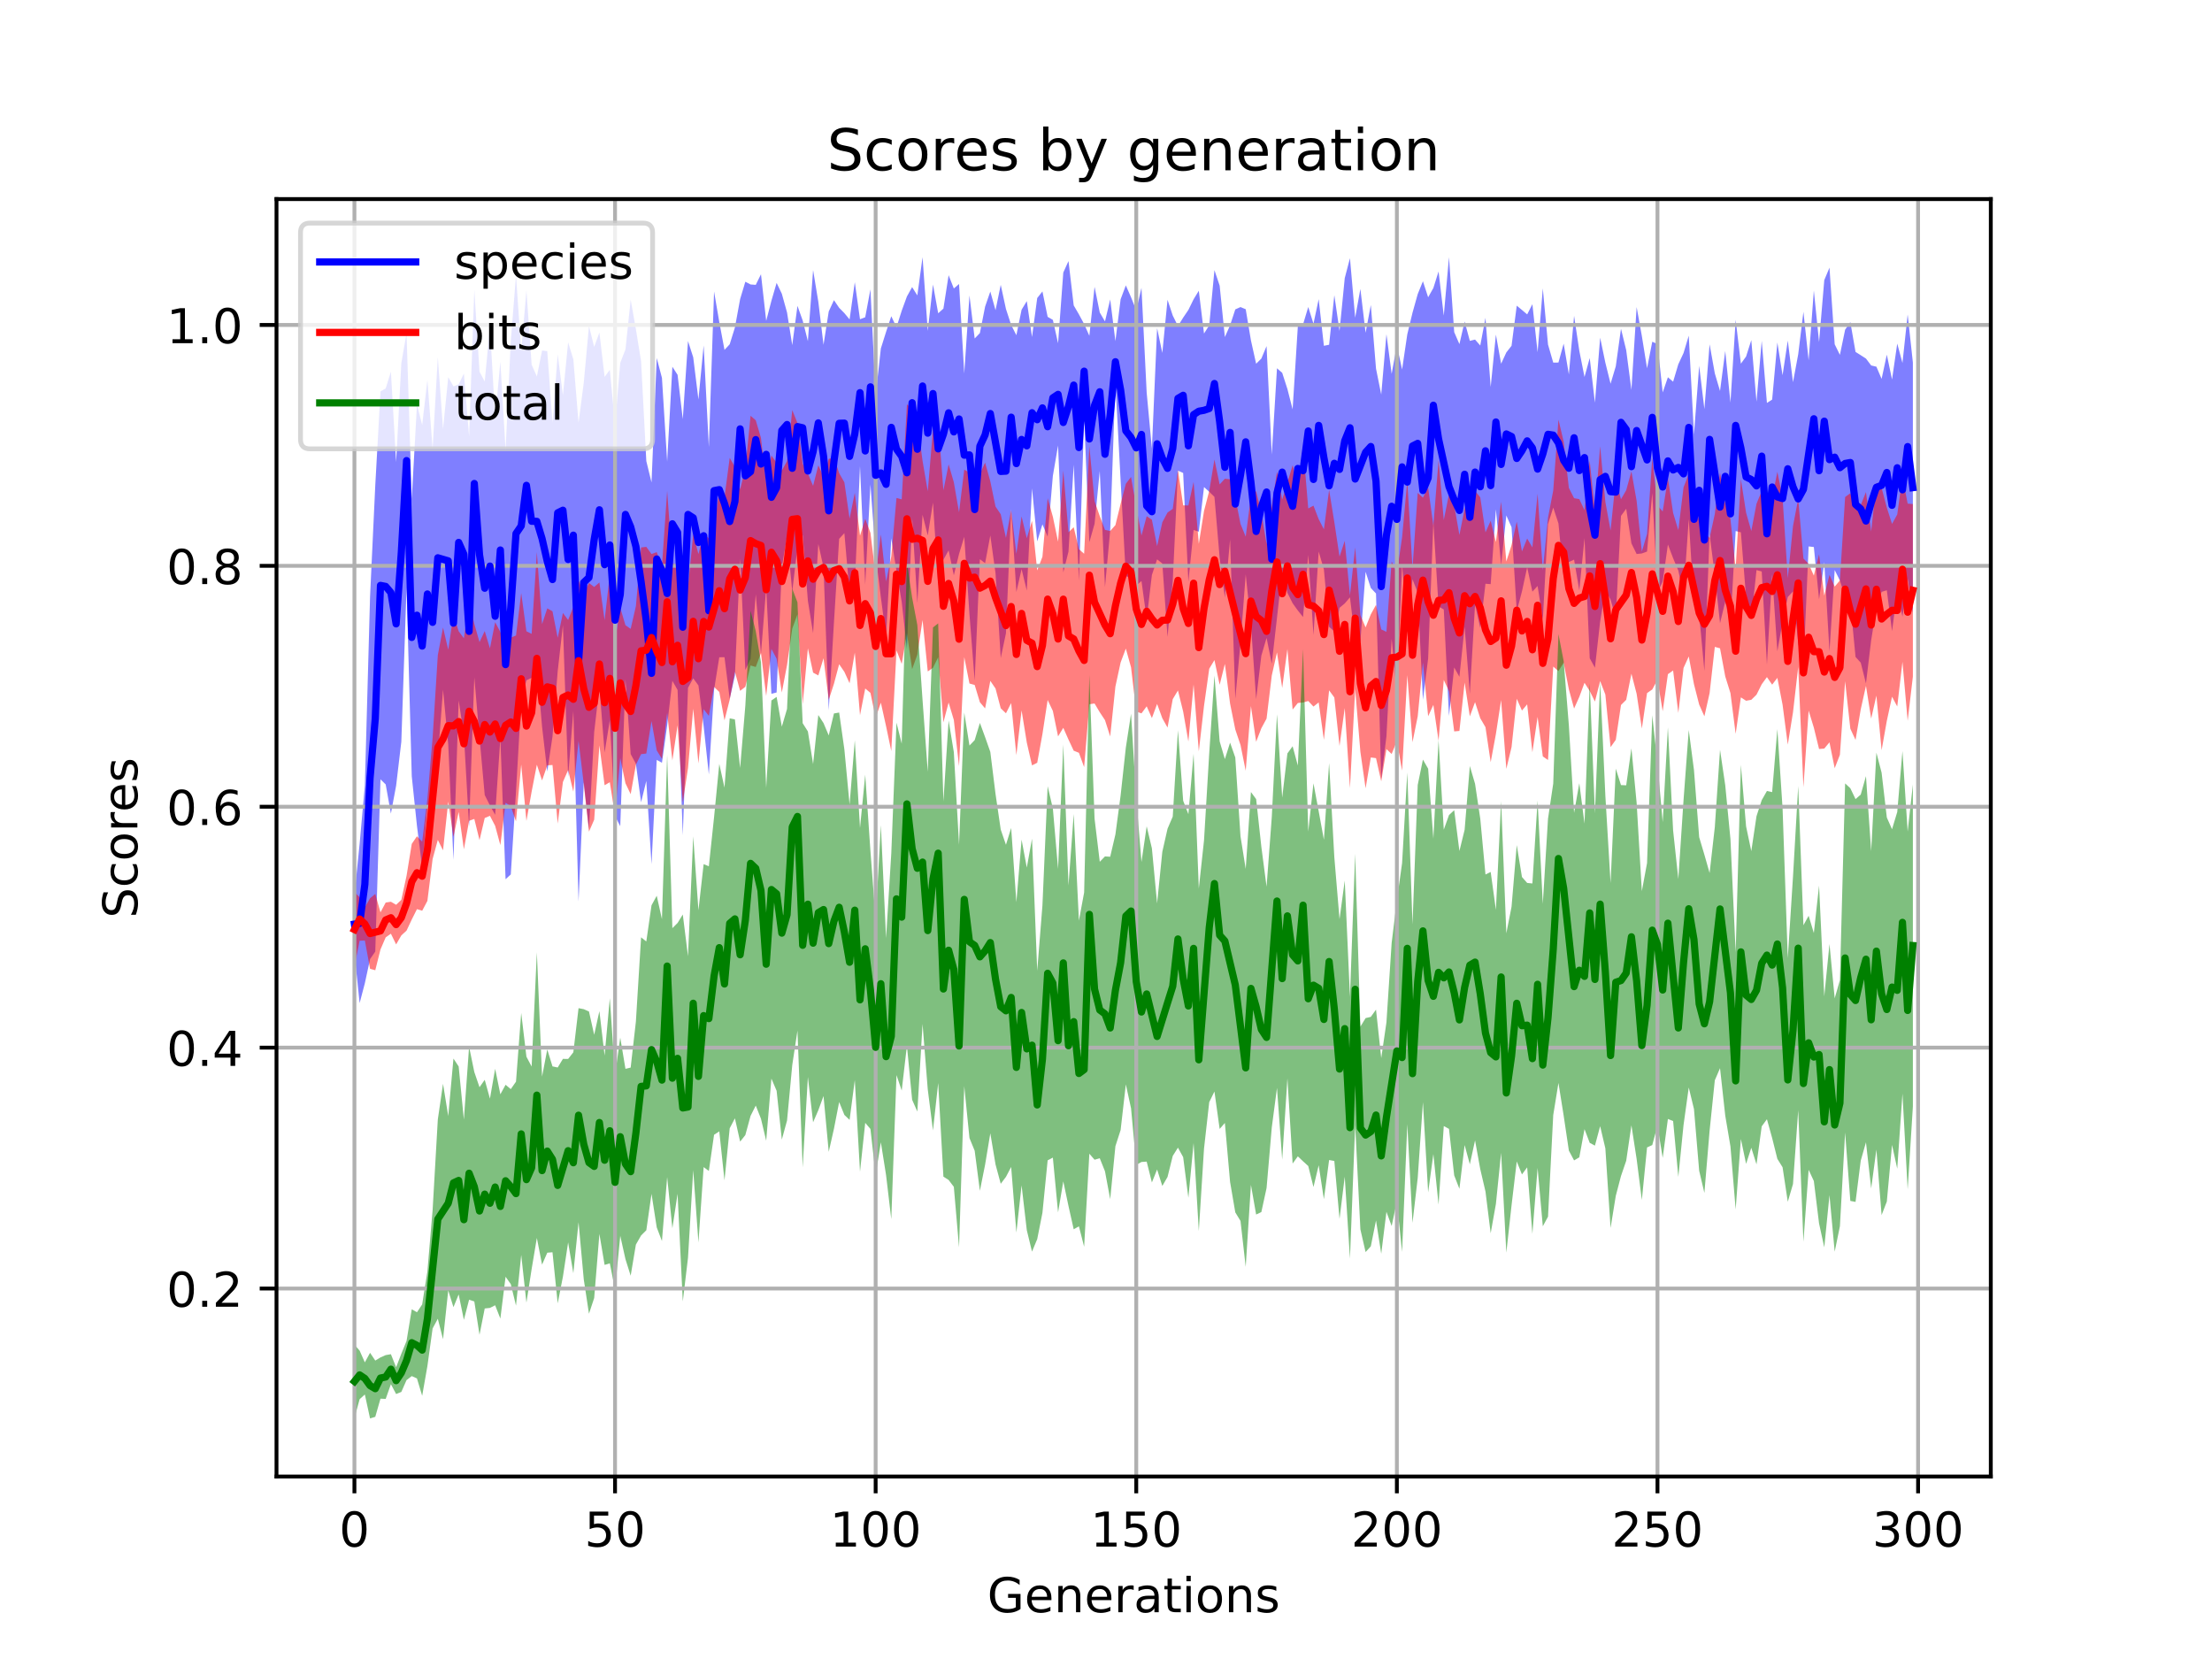 <?xml version="1.0" encoding="utf-8" standalone="no"?>
<!DOCTYPE svg PUBLIC "-//W3C//DTD SVG 1.1//EN"
  "http://www.w3.org/Graphics/SVG/1.1/DTD/svg11.dtd">
<!-- Created with matplotlib (https://matplotlib.org/) -->
<svg height="345.6pt" version="1.1" viewBox="0 0 460.8 345.6" width="460.8pt" xmlns="http://www.w3.org/2000/svg" xmlns:xlink="http://www.w3.org/1999/xlink">
 <defs>
  <style type="text/css">
*{stroke-linecap:butt;stroke-linejoin:round;}
  </style>
 </defs>
 <g id="figure_1">
  <g id="patch_1">
   <path d="M 0 345.6 
L 460.8 345.6 
L 460.8 0 
L 0 0 
z
" style="fill:#ffffff;"/>
  </g>
  <g id="axes_1">
   <g id="patch_2">
    <path d="M 57.6 307.584 
L 414.72 307.584 
L 414.72 41.472 
L 57.6 41.472 
z
" style="fill:#ffffff;"/>
   </g>
   <g id="PolyCollection_1">
    <path clip-path="url(#p3e8e82ae81)" d="M 73.833 186.507 
L 73.833 198.527 
L 74.919 208.962 
L 76.004 204.831 
L 77.09 199.8 
L 78.176 198.234 
L 79.262 162.349 
L 80.348 163.413 
L 81.433 169.486 
L 82.519 163.675 
L 83.605 154.501 
L 84.691 122.477 
L 85.777 161.697 
L 86.862 172.051 
L 87.948 180.646 
L 89.034 168.314 
L 90.12 165.839 
L 91.206 158.02 
L 92.291 143.669 
L 93.377 155.109 
L 94.463 179.136 
L 95.549 145.922 
L 96.635 153.111 
L 97.72 172.197 
L 98.806 141.089 
L 99.892 153.665 
L 100.978 165.622 
L 102.064 167.794 
L 103.149 169.739 
L 104.235 153.822 
L 105.321 183.159 
L 106.407 182.159 
L 107.493 164.97 
L 108.578 145.998 
L 109.664 141.725 
L 110.75 141.212 
L 111.836 138.781 
L 112.922 151.406 
L 114.007 160.736 
L 115.093 153.451 
L 116.179 139.835 
L 117.265 130.257 
L 118.351 161.779 
L 119.436 148.123 
L 120.522 187.805 
L 121.608 162.956 
L 122.694 172.677 
L 123.78 152.504 
L 124.865 143.138 
L 125.951 156.762 
L 127.037 150.025 
L 128.123 170.004 
L 129.209 172.112 
L 130.294 141.528 
L 131.38 157.093 
L 132.466 159.115 
L 133.552 167.126 
L 134.638 162.674 
L 135.723 180.035 
L 136.809 158.304 
L 137.895 158.898 
L 138.981 151.112 
L 140.067 141.834 
L 141.152 143.736 
L 142.238 173.995 
L 143.324 143.291 
L 144.41 141.308 
L 145.496 142.79 
L 146.581 151.25 
L 147.667 161.34 
L 148.753 143.688 
L 149.839 136.923 
L 150.925 136.91 
L 152.01 145.578 
L 153.096 140.721 
L 154.182 116.386 
L 155.268 139.568 
L 156.354 137.274 
L 157.439 123.812 
L 158.525 136.209 
L 159.611 122.462 
L 160.697 144.535 
L 161.783 144.252 
L 162.868 118.152 
L 163.954 111.773 
L 165.04 123.223 
L 166.126 114.013 
L 167.212 111.462 
L 168.297 125.159 
L 169.383 131.909 
L 170.469 113.33 
L 171.555 118.186 
L 172.641 147.959 
L 173.726 129.698 
L 174.812 112.244 
L 175.898 111.061 
L 176.984 123.616 
L 178.07 122.005 
L 179.155 97.088 
L 180.241 121.795 
L 181.327 100.903 
L 182.413 115.653 
L 183.499 124.441 
L 184.584 132.664 
L 185.67 112.17 
L 186.756 118.929 
L 187.842 125.399 
L 188.928 135.216 
L 190.013 107.976 
L 191.099 125.625 
L 192.185 107.245 
L 193.271 111.545 
L 194.357 104.697 
L 195.442 121.758 
L 196.528 116.61 
L 197.614 114.659 
L 198.7 119.851 
L 199.786 115.396 
L 200.871 111.838 
L 201.957 127.984 
L 203.043 141.782 
L 204.129 116.494 
L 205.215 117.324 
L 206.3 111.561 
L 207.386 119.423 
L 208.472 137.072 
L 209.558 131.936 
L 210.644 106.119 
L 211.729 123.329 
L 212.815 118.563 
L 213.901 123.038 
L 214.987 101.757 
L 216.073 112.786 
L 217.158 109.23 
L 218.244 111.793 
L 219.33 99.124 
L 220.416 92.797 
L 221.502 119.246 
L 222.587 114.909 
L 223.673 96.82 
L 224.759 120.982 
L 225.845 87.148 
L 226.931 112.945 
L 228.016 109.133 
L 229.102 98.117 
L 230.188 122.301 
L 231.274 110.499 
L 232.36 79.654 
L 233.445 100.114 
L 234.531 120.04 
L 235.617 120.335 
L 236.703 121.973 
L 237.789 121.042 
L 238.875 128.947 
L 239.96 119.778 
L 241.046 116.529 
L 242.132 117.386 
L 243.218 132.685 
L 244.304 121.129 
L 245.389 98.045 
L 246.475 98.529 
L 247.561 121.189 
L 248.647 110.407 
L 249.733 110.761 
L 250.818 101.465 
L 251.904 102.44 
L 252.99 103.513 
L 254.076 116.208 
L 255.162 124.481 
L 256.247 112.386 
L 257.333 145.565 
L 258.419 133.994 
L 259.505 119.664 
L 260.591 130.059 
L 261.676 145.644 
L 262.762 136.588 
L 263.848 132.89 
L 264.934 138.266 
L 266.02 128.69 
L 267.105 119.04 
L 268.191 123.504 
L 269.277 125.666 
L 270.363 127.179 
L 271.449 128.54 
L 272.534 115.608 
L 273.62 132.309 
L 274.706 114.917 
L 275.792 118.624 
L 276.878 130.586 
L 277.963 131.529 
L 279.049 126.618 
L 280.135 125.712 
L 281.221 124.438 
L 282.307 133.406 
L 283.392 133.653 
L 284.478 119.109 
L 285.564 122.49 
L 286.65 123.64 
L 287.736 162.197 
L 288.821 153.386 
L 289.907 133.055 
L 290.993 144.442 
L 292.079 117.55 
L 293.165 131.215 
L 294.25 120.675 
L 295.336 123.462 
L 296.422 145.773 
L 297.508 137.194 
L 298.594 108.839 
L 299.679 126.329 
L 300.765 126.966 
L 301.851 149.147 
L 302.937 139.047 
L 304.023 140.994 
L 305.108 130.612 
L 306.194 144.522 
L 307.28 125.944 
L 308.366 130.819 
L 309.452 121.604 
L 310.537 121.691 
L 311.623 106.105 
L 312.709 117.726 
L 313.795 107.385 
L 314.881 109.817 
L 315.966 127.336 
L 317.052 123.205 
L 318.138 118.18 
L 319.224 123.253 
L 320.31 122.067 
L 321.395 129.06 
L 322.481 109.176 
L 323.567 105.748 
L 324.653 109.043 
L 325.739 120.231 
L 326.824 117.085 
L 327.91 116.586 
L 328.996 123.002 
L 330.082 112.118 
L 331.168 137.121 
L 332.253 139.102 
L 333.339 129.488 
L 334.425 122.922 
L 335.511 124.908 
L 336.597 128.717 
L 337.682 107.472 
L 338.768 105.981 
L 339.854 113.195 
L 340.94 115.41 
L 342.026 115.293 
L 343.111 114.9 
L 344.197 102.702 
L 345.283 123.393 
L 346.369 121.165 
L 347.455 113.433 
L 348.54 116.284 
L 349.626 118.873 
L 350.712 123.882 
L 351.798 108.143 
L 352.884 125.877 
L 353.969 128.079 
L 355.055 139.768 
L 356.141 111.337 
L 357.227 119.818 
L 358.313 129.826 
L 359.398 125.34 
L 360.484 130.228 
L 361.57 110.624 
L 362.656 110.892 
L 363.742 124.451 
L 364.827 128.929 
L 365.913 118.761 
L 366.999 119.054 
L 368.085 138.454 
L 369.171 119.679 
L 370.256 135.692 
L 371.342 129.546 
L 372.428 124.361 
L 373.514 123.21 
L 374.6 134.071 
L 375.685 138.938 
L 376.771 113.83 
L 377.857 113.955 
L 378.943 124.864 
L 380.029 117.117 
L 381.114 135.745 
L 382.2 118.75 
L 383.286 120.932 
L 384.372 124.413 
L 385.458 125.607 
L 386.543 136.86 
L 387.629 138.051 
L 388.715 142.38 
L 389.801 133.356 
L 390.887 126.639 
L 391.972 123.295 
L 393.058 122.966 
L 394.144 131.472 
L 395.23 123.308 
L 396.316 128.464 
L 397.401 120.551 
L 398.487 127.661 
L 398.487 75.514 
L 398.487 75.514 
L 397.401 65.513 
L 396.316 75.615 
L 395.23 71.578 
L 394.144 79.061 
L 393.058 73.886 
L 391.972 78.927 
L 390.887 76.387 
L 389.801 76.133 
L 388.715 74.696 
L 387.629 73.996 
L 386.543 73.311 
L 385.458 67.091 
L 384.372 68.686 
L 383.286 73.924 
L 382.2 71.72 
L 381.114 55.758 
L 380.029 58.359 
L 378.943 71.257 
L 377.857 60.517 
L 376.771 75.074 
L 375.685 64.95 
L 374.6 73.802 
L 373.514 79.624 
L 372.428 70.946 
L 371.342 78.167 
L 370.256 71.348 
L 369.171 83.236 
L 368.085 83.941 
L 366.999 70.994 
L 365.913 83.682 
L 364.827 70.856 
L 363.742 74.268 
L 362.656 75.765 
L 361.57 66.621 
L 360.484 83.861 
L 359.398 73.118 
L 358.313 81.453 
L 357.227 77.778 
L 356.141 71.731 
L 355.055 85.219 
L 353.969 76.201 
L 352.884 90.5 
L 351.798 69.932 
L 350.712 73.545 
L 349.626 75.874 
L 348.54 79.515 
L 347.455 78.589 
L 346.369 81.75 
L 345.283 71.668 
L 344.197 71.188 
L 343.111 76.724 
L 342.026 69.988 
L 340.94 63.961 
L 339.854 81.229 
L 338.768 72.941 
L 337.682 68.485 
L 336.597 76.306 
L 335.511 79.936 
L 334.425 75.556 
L 333.339 70.346 
L 332.253 83.883 
L 331.168 74.586 
L 330.082 78.533 
L 328.996 73.058 
L 327.91 65.802 
L 326.824 78.001 
L 325.739 71.582 
L 324.653 75.525 
L 323.567 75.538 
L 322.481 71.775 
L 321.395 60.079 
L 320.31 73.381 
L 319.224 63.373 
L 318.138 65.495 
L 317.052 64.573 
L 315.966 63.675 
L 314.881 72.039 
L 313.795 73.42 
L 312.709 75.776 
L 311.623 69.709 
L 310.537 80.621 
L 309.452 66.213 
L 308.366 71.975 
L 307.28 70.738 
L 306.194 71.01 
L 305.108 66.983 
L 304.023 71.686 
L 302.937 69.183 
L 301.851 53.568 
L 300.765 65.752 
L 299.679 56.553 
L 298.594 59.999 
L 297.508 61.927 
L 296.422 58.59 
L 295.336 61.265 
L 294.25 65.148 
L 293.165 69.64 
L 292.079 76.975 
L 290.993 71.959 
L 289.907 77.881 
L 288.821 69.622 
L 287.736 82.192 
L 286.65 76.797 
L 285.564 63.539 
L 284.478 69.323 
L 283.392 60.189 
L 282.307 66.177 
L 281.221 53.788 
L 280.135 57.942 
L 279.049 68.95 
L 277.963 61.494 
L 276.878 71.815 
L 275.792 72.037 
L 274.706 62.325 
L 273.62 67.444 
L 272.534 63.952 
L 271.449 67.571 
L 270.363 67.997 
L 269.277 85.278 
L 268.191 81.036 
L 267.105 77.662 
L 266.02 76.724 
L 264.934 94.697 
L 263.848 72.102 
L 262.762 74.697 
L 261.676 75.778 
L 260.591 70.899 
L 259.505 64.422 
L 258.419 63.966 
L 257.333 64.452 
L 256.247 67.766 
L 255.162 70.214 
L 254.076 59.498 
L 252.99 56.275 
L 251.904 67.766 
L 250.818 69.484 
L 249.733 60.569 
L 248.647 62.349 
L 247.561 64.564 
L 246.475 66.167 
L 245.389 67.926 
L 244.304 65.728 
L 243.218 62.452 
L 242.132 73.525 
L 241.046 68.371 
L 239.96 93.424 
L 238.875 81.817 
L 237.789 59.959 
L 236.703 64.633 
L 235.617 61.928 
L 234.531 59.451 
L 233.445 62.344 
L 232.36 71.062 
L 231.274 62.384 
L 230.188 66.961 
L 229.102 65.105 
L 228.016 59.753 
L 226.931 69.954 
L 225.845 67.502 
L 224.759 65.484 
L 223.673 63.622 
L 222.587 54.385 
L 221.502 56.772 
L 220.416 71.506 
L 219.33 66.636 
L 218.244 66.003 
L 217.158 60.711 
L 216.073 62.087 
L 214.987 70.202 
L 213.901 62.724 
L 212.815 64.525 
L 211.729 69.831 
L 210.644 67.69 
L 209.558 64.362 
L 208.472 59.341 
L 207.386 64.623 
L 206.3 60.731 
L 205.215 63.872 
L 204.129 69.382 
L 203.043 70.517 
L 201.957 61.553 
L 200.871 77.808 
L 199.786 59.166 
L 198.7 60.097 
L 197.614 57.333 
L 196.528 64.292 
L 195.442 65.259 
L 194.357 59.271 
L 193.271 68.929 
L 192.185 53.58 
L 191.099 61.543 
L 190.013 59.809 
L 188.928 61.758 
L 187.842 64.734 
L 186.756 68.158 
L 185.67 65.88 
L 184.584 69.135 
L 183.499 72.593 
L 182.413 82.39 
L 181.327 60.275 
L 180.241 66.092 
L 179.155 66.504 
L 178.07 58.797 
L 176.984 66.537 
L 175.898 65.23 
L 174.812 64.125 
L 173.726 62.528 
L 172.641 64.882 
L 171.555 71.828 
L 170.469 62.858 
L 169.383 56.262 
L 168.297 71.071 
L 167.212 66.763 
L 166.126 63.721 
L 165.04 71.894 
L 163.954 65.097 
L 162.868 61.187 
L 161.783 58.934 
L 160.697 62.665 
L 159.611 66.843 
L 158.525 57.131 
L 157.439 59.341 
L 156.354 59.258 
L 155.268 58.69 
L 154.182 62.302 
L 153.096 68.225 
L 152.01 71.722 
L 150.925 72.889 
L 149.839 67.076 
L 148.753 60.734 
L 147.667 93.135 
L 146.581 71.963 
L 145.496 83.225 
L 144.41 74.434 
L 143.324 71.048 
L 142.238 87.326 
L 141.152 78.087 
L 140.067 76.4 
L 138.981 96.159 
L 137.895 78.723 
L 136.809 74.591 
L 135.723 100.501 
L 134.638 96.041 
L 133.552 75.266 
L 132.466 68.55 
L 131.38 62.414 
L 130.294 72.798 
L 129.209 75.586 
L 128.123 88.388 
L 127.037 77.037 
L 125.951 78.516 
L 124.865 69.258 
L 123.78 72.26 
L 122.694 67.924 
L 121.608 79.712 
L 120.522 88.054 
L 119.436 74.847 
L 118.351 71.325 
L 117.265 82.323 
L 116.179 73.818 
L 115.093 88.013 
L 114.007 73.161 
L 112.922 73.007 
L 111.836 78.435 
L 110.75 75.964 
L 109.664 60.488 
L 108.578 73.116 
L 107.493 57.335 
L 106.407 70.978 
L 105.321 93.744 
L 104.235 75.328 
L 103.149 87.011 
L 102.064 68.05 
L 100.978 79.465 
L 99.892 77.432 
L 98.806 60.351 
L 97.72 90.855 
L 96.635 77.825 
L 95.549 80.067 
L 94.463 80.494 
L 93.377 78.557 
L 92.291 89.385 
L 91.206 74.371 
L 90.12 93.45 
L 89.034 79.162 
L 87.948 88.529 
L 86.862 84.267 
L 85.777 103.885 
L 84.691 69.418 
L 83.605 75.622 
L 82.519 96.256 
L 81.433 77.408 
L 80.348 80.911 
L 79.262 81.544 
L 78.176 101.12 
L 77.09 124.324 
L 76.004 163.654 
L 74.919 175.771 
L 73.833 186.507 
z
" style="fill:#0000ff;fill-opacity:0.5;"/>
   </g>
   <g id="PolyCollection_2">
    <path clip-path="url(#p3e8e82ae81)" d="M 73.833 185.817 
L 73.833 201.459 
L 74.919 195.972 
L 76.004 195.928 
L 77.09 201.816 
L 78.176 202.122 
L 79.262 197.787 
L 80.348 195.271 
L 81.433 194.506 
L 82.519 196.741 
L 83.605 194.86 
L 84.691 193.864 
L 85.777 191.553 
L 86.862 189.39 
L 87.948 189.726 
L 89.034 187.676 
L 90.12 178.953 
L 91.206 174.962 
L 92.291 177.139 
L 93.377 166.997 
L 94.463 174.35 
L 95.549 169.14 
L 96.635 176.931 
L 97.72 170.99 
L 98.806 170.597 
L 99.892 175.01 
L 100.978 170.406 
L 102.064 169.952 
L 103.149 172.034 
L 104.235 176.051 
L 105.321 167.234 
L 106.407 167.97 
L 107.493 171.101 
L 108.578 159.262 
L 109.664 171.011 
L 110.75 164.908 
L 111.836 159.301 
L 112.922 162.577 
L 114.007 159.436 
L 115.093 159.362 
L 116.179 171.577 
L 117.265 162.903 
L 118.351 160.413 
L 119.436 164.912 
L 120.522 154.371 
L 121.608 163.312 
L 122.694 173.248 
L 123.78 170.759 
L 124.865 155.296 
L 125.951 163.58 
L 127.037 162.949 
L 128.123 169.843 
L 129.209 157.932 
L 130.294 163.166 
L 131.38 165.436 
L 132.466 159.33 
L 133.552 157.103 
L 134.638 156.977 
L 135.723 150.218 
L 136.809 156.331 
L 137.895 158.077 
L 138.981 148.502 
L 140.067 158.41 
L 141.152 151.097 
L 142.238 167.152 
L 143.324 160.022 
L 144.41 147.637 
L 145.496 159.029 
L 146.581 147.736 
L 147.667 149.129 
L 148.753 143.091 
L 149.839 144.145 
L 150.925 150.05 
L 152.01 145.761 
L 153.096 139.94 
L 154.182 143.914 
L 155.268 143.074 
L 156.354 138.627 
L 157.439 138.946 
L 158.525 136.032 
L 159.611 144.987 
L 160.697 135.186 
L 161.783 137.219 
L 162.868 144.256 
L 163.954 138.537 
L 165.04 130.958 
L 166.126 127.985 
L 167.212 146.691 
L 168.297 135.053 
L 169.383 140.116 
L 170.469 140.709 
L 171.555 137.12 
L 172.641 145.786 
L 173.726 142.445 
L 174.812 138.369 
L 175.898 139.958 
L 176.984 142.337 
L 178.07 135.951 
L 179.155 148.992 
L 180.241 143.425 
L 181.327 144.335 
L 182.413 149.521 
L 183.499 146.38 
L 184.584 151.278 
L 185.67 156.459 
L 186.756 135.487 
L 187.842 138.3 
L 188.928 131.927 
L 190.013 139.407 
L 191.099 136.369 
L 192.185 129.155 
L 193.271 139.88 
L 194.357 139.117 
L 195.442 136.922 
L 196.528 150.471 
L 197.614 146.35 
L 198.7 149.981 
L 199.786 159.595 
L 200.871 136.886 
L 201.957 142.389 
L 203.043 142.689 
L 204.129 146.285 
L 205.215 147.573 
L 206.3 141.838 
L 207.386 143.432 
L 208.472 147.549 
L 209.558 148.593 
L 210.644 146.461 
L 211.729 157.304 
L 212.815 147.987 
L 213.901 154.688 
L 214.987 159.442 
L 216.073 158.897 
L 217.158 152.92 
L 218.244 145.819 
L 219.33 148.105 
L 220.416 153.402 
L 221.502 151.617 
L 222.587 154.069 
L 223.673 156.382 
L 224.759 156.82 
L 225.845 159.812 
L 226.931 146.705 
L 228.016 146.549 
L 229.102 148.375 
L 230.188 150.014 
L 231.274 153.414 
L 232.36 143.023 
L 233.445 138.001 
L 234.531 135.113 
L 235.617 139.018 
L 236.703 148.217 
L 237.789 148.612 
L 238.875 147.137 
L 239.96 149.587 
L 241.046 146.642 
L 242.132 149.62 
L 243.218 151.561 
L 244.304 145.644 
L 245.389 143.838 
L 246.475 148.236 
L 247.561 154.466 
L 248.647 142.589 
L 249.733 156.526 
L 250.818 147.043 
L 251.904 139.315 
L 252.99 137.501 
L 254.076 142.65 
L 255.162 138.309 
L 256.247 146.567 
L 257.333 151.96 
L 258.419 155.184 
L 259.505 160.555 
L 260.591 147.077 
L 261.676 154.529 
L 262.762 151.709 
L 263.848 149.699 
L 264.934 140.719 
L 266.02 135.907 
L 267.105 143.311 
L 268.191 135.204 
L 269.277 147.815 
L 270.363 146.451 
L 271.449 146.339 
L 272.534 146.033 
L 273.62 147.193 
L 274.706 146.328 
L 275.792 154.125 
L 276.878 143.812 
L 277.963 145.298 
L 279.049 155.399 
L 280.135 147.491 
L 281.221 164.179 
L 282.307 143.519 
L 283.392 156.614 
L 284.478 164.22 
L 285.564 157.793 
L 286.65 157.935 
L 287.736 162.772 
L 288.821 156.052 
L 289.907 157.07 
L 290.993 154.369 
L 292.079 160.534 
L 293.165 140.631 
L 294.25 154.619 
L 295.336 149.233 
L 296.422 138.029 
L 297.508 149.204 
L 298.594 146.841 
L 299.679 154.302 
L 300.765 141.646 
L 301.851 143.995 
L 302.937 152.366 
L 304.023 152.269 
L 305.108 142.199 
L 306.194 149.223 
L 307.28 146.262 
L 308.366 149.624 
L 309.452 151.484 
L 310.537 158.781 
L 311.623 152.906 
L 312.709 145.824 
L 313.795 160.171 
L 314.881 155.648 
L 315.966 145.563 
L 317.052 148.019 
L 318.138 146.728 
L 319.224 156.7 
L 320.31 149.334 
L 321.395 157.58 
L 322.481 158.324 
L 323.567 138.86 
L 324.653 139.8 
L 325.739 138.062 
L 326.824 143.599 
L 327.91 147.604 
L 328.996 145.181 
L 330.082 142.234 
L 331.168 143.941 
L 332.253 146.148 
L 333.339 141.873 
L 334.425 144.684 
L 335.511 155.641 
L 336.597 154.116 
L 337.682 146.867 
L 338.768 145.785 
L 339.854 140.347 
L 340.94 144.526 
L 342.026 151.766 
L 343.111 144.383 
L 344.197 143.625 
L 345.283 141.615 
L 346.369 148.169 
L 347.455 140.444 
L 348.54 139.679 
L 349.626 148.513 
L 350.712 139.142 
L 351.798 136.753 
L 352.884 142.526 
L 353.969 146.781 
L 355.055 149.217 
L 356.141 144.389 
L 357.227 134.761 
L 358.313 135.054 
L 359.398 140.897 
L 360.484 144.388 
L 361.57 152.865 
L 362.656 145.27 
L 363.742 145.982 
L 364.827 145.781 
L 365.913 144.717 
L 366.999 142.542 
L 368.085 141.052 
L 369.171 142.625 
L 370.256 141.211 
L 371.342 146.806 
L 372.428 155.118 
L 373.514 148.386 
L 374.6 138.95 
L 375.685 164.002 
L 376.771 148.034 
L 377.857 151.588 
L 378.943 156.03 
L 380.029 155.94 
L 381.114 154.637 
L 382.2 160.031 
L 383.286 157.241 
L 384.372 141.917 
L 385.458 151.803 
L 386.543 154.145 
L 387.629 147.753 
L 388.715 142.871 
L 389.801 149.696 
L 390.887 144.906 
L 391.972 156.282 
L 393.058 150.168 
L 394.144 145.137 
L 395.23 147.173 
L 396.316 137.865 
L 397.401 150.154 
L 398.487 140.948 
L 398.487 104.996 
L 398.487 104.996 
L 397.401 104.908 
L 396.316 99.31 
L 395.23 107.178 
L 394.144 109.134 
L 393.058 105.741 
L 391.972 101.636 
L 390.887 100.593 
L 389.801 110.714 
L 388.715 102.496 
L 387.629 105.209 
L 386.543 105.911 
L 385.458 102.743 
L 384.372 103.536 
L 383.286 120.916 
L 382.2 122.199 
L 381.114 119.757 
L 380.029 124.071 
L 378.943 115.477 
L 377.857 119.905 
L 376.771 117.46 
L 375.685 116.344 
L 374.6 103.921 
L 373.514 109.581 
L 372.428 120.446 
L 371.342 103.673 
L 370.256 98.272 
L 369.171 103.8 
L 368.085 103.23 
L 366.999 102.278 
L 365.913 104.936 
L 364.827 110.619 
L 363.742 106.796 
L 362.656 99.812 
L 361.57 118.448 
L 360.484 108.104 
L 359.398 104.905 
L 358.313 98.481 
L 357.227 107.063 
L 356.141 112.074 
L 355.055 110.87 
L 353.969 108.611 
L 352.884 102.616 
L 351.798 98.745 
L 350.712 101.52 
L 349.626 110.434 
L 348.54 106.848 
L 347.455 99.592 
L 346.369 106.548 
L 345.283 105.29 
L 344.197 95.473 
L 343.111 111.212 
L 342.026 114.91 
L 340.94 104.337 
L 339.854 98.193 
L 338.768 102.115 
L 337.682 104.003 
L 336.597 99.919 
L 335.511 110.505 
L 334.425 104.551 
L 333.339 92.959 
L 332.253 106.532 
L 331.168 95.997 
L 330.082 106.278 
L 328.996 103.975 
L 327.91 103.783 
L 326.824 101.634 
L 325.739 91.977 
L 324.653 87.422 
L 323.567 102.173 
L 322.481 107.831 
L 321.395 118.803 
L 320.31 102.831 
L 319.224 114.024 
L 318.138 112.183 
L 317.052 114.862 
L 315.966 108.674 
L 314.881 113.551 
L 313.795 116.97 
L 312.709 104.51 
L 311.623 112.922 
L 310.537 108.489 
L 309.452 110.897 
L 308.366 103.613 
L 307.28 102.244 
L 306.194 102.309 
L 305.108 105.993 
L 304.023 111.445 
L 302.937 105.275 
L 301.851 102.946 
L 300.765 108.32 
L 299.679 95.834 
L 298.594 109.485 
L 297.508 101.539 
L 296.422 103.674 
L 295.336 102.67 
L 294.25 118.371 
L 293.165 100.182 
L 292.079 111.927 
L 290.993 119.412 
L 289.907 116.941 
L 288.821 131.616 
L 287.736 131.119 
L 286.65 126.006 
L 285.564 127.978 
L 284.478 130.697 
L 283.392 128.161 
L 282.307 114.031 
L 281.221 124.02 
L 280.135 112.669 
L 279.049 115.946 
L 277.963 108.76 
L 276.878 102.06 
L 275.792 110.265 
L 274.706 108.149 
L 273.62 105.334 
L 272.534 105.917 
L 271.449 92.951 
L 270.363 101.29 
L 269.277 96.913 
L 268.191 100.55 
L 267.105 104.052 
L 266.02 98.222 
L 264.934 105.512 
L 263.848 113.344 
L 262.762 106.804 
L 261.676 102.32 
L 260.591 103.358 
L 259.505 111.786 
L 258.419 109.137 
L 257.333 103.64 
L 256.247 99.842 
L 255.162 99.729 
L 254.076 100.91 
L 252.99 95.724 
L 251.904 102.27 
L 250.818 106.458 
L 249.733 113.297 
L 248.647 100.387 
L 247.561 105.293 
L 246.475 105.278 
L 245.389 97.946 
L 244.304 106.011 
L 243.218 106.766 
L 242.132 108.8 
L 241.046 113.763 
L 239.96 108.265 
L 238.875 107.533 
L 237.789 111.557 
L 236.703 105.532 
L 235.617 99.363 
L 234.531 100.783 
L 233.445 104.97 
L 232.36 109.393 
L 231.274 110.612 
L 230.188 110.384 
L 229.102 107.522 
L 228.016 104.398 
L 226.931 92.929 
L 225.845 115.358 
L 224.759 114.409 
L 223.673 109.828 
L 222.587 110.891 
L 221.502 98.016 
L 220.416 112.844 
L 219.33 107.647 
L 218.244 103.795 
L 217.158 115.977 
L 216.073 118.834 
L 214.987 108.511 
L 213.901 112.118 
L 212.815 107.585 
L 211.729 115.362 
L 210.644 106.246 
L 209.558 112.049 
L 208.472 107.132 
L 207.386 105.526 
L 206.3 100.275 
L 205.215 96.366 
L 204.129 98.766 
L 203.043 97.784 
L 201.957 98.466 
L 200.871 97.822 
L 199.786 106.72 
L 198.7 100.456 
L 197.614 96.727 
L 196.528 102.136 
L 195.442 88.043 
L 194.357 89.467 
L 193.271 102.342 
L 192.185 96.008 
L 191.099 87.866 
L 190.013 85.269 
L 188.928 84.217 
L 187.842 104.02 
L 186.756 103.733 
L 185.67 115.938 
L 184.584 121.133 
L 183.499 111.333 
L 182.413 119.816 
L 181.327 110.988 
L 180.241 108.073 
L 179.155 111.596 
L 178.07 102.672 
L 176.984 108.023 
L 175.898 100.474 
L 174.812 98.575 
L 173.726 95.281 
L 172.641 95.603 
L 171.555 99.272 
L 170.469 96.935 
L 169.383 101.205 
L 168.297 98.642 
L 167.212 96.626 
L 166.126 88.114 
L 165.04 85.424 
L 163.954 96.051 
L 162.868 98.025 
L 161.783 96.387 
L 160.697 94.895 
L 159.611 100.708 
L 158.525 91.226 
L 157.439 87.549 
L 156.354 86.61 
L 155.268 97.572 
L 154.182 101.929 
L 153.096 97.245 
L 152.01 95.383 
L 150.925 103.549 
L 149.839 101.972 
L 148.753 110.317 
L 147.667 112.135 
L 146.581 111.193 
L 145.496 115.418 
L 144.41 111.225 
L 143.324 122.317 
L 142.238 116.751 
L 141.152 117.749 
L 140.067 117.322 
L 138.981 102.243 
L 137.895 117.965 
L 136.809 115.013 
L 135.723 115.419 
L 134.638 113.916 
L 133.552 114.044 
L 132.466 126.276 
L 131.38 130.999 
L 130.294 130.244 
L 129.209 126.594 
L 128.123 133.588 
L 127.037 119.699 
L 125.951 129.196 
L 124.865 121.336 
L 123.78 122.274 
L 122.694 121.452 
L 121.608 123.68 
L 120.522 120.902 
L 119.436 126.439 
L 118.351 129.146 
L 117.265 127.697 
L 116.179 132.857 
L 115.093 127.343 
L 114.007 126.73 
L 112.922 130.02 
L 111.836 114.994 
L 110.75 132.039 
L 109.664 131.504 
L 108.578 123.541 
L 107.493 132.377 
L 106.407 132.833 
L 105.321 134.943 
L 104.235 131.656 
L 103.149 129.611 
L 102.064 135.055 
L 100.978 131.461 
L 99.892 133.757 
L 98.806 129.954 
L 97.72 125.341 
L 96.635 132.965 
L 95.549 131.493 
L 94.463 128.093 
L 93.377 135.336 
L 92.291 130.722 
L 91.206 136.471 
L 90.12 153.718 
L 89.034 166.385 
L 87.948 175.333 
L 86.862 174.208 
L 85.777 175.798 
L 84.691 182.459 
L 83.605 187.456 
L 82.519 188.484 
L 81.433 187.851 
L 80.348 188.018 
L 79.262 190.059 
L 78.176 186.221 
L 77.09 187.125 
L 76.004 189.022 
L 74.919 186.93 
L 73.833 185.817 
z
" style="fill:#ff0000;fill-opacity:0.5;"/>
   </g>
   <g id="PolyCollection_3">
    <path clip-path="url(#p3e8e82ae81)" d="M 73.833 280.121 
L 73.833 295.431 
L 74.919 291.474 
L 76.004 290.496 
L 77.09 295.488 
L 78.176 295.148 
L 79.262 291.367 
L 80.348 291.418 
L 81.433 288.353 
L 82.519 290.402 
L 83.605 289.963 
L 84.691 287.498 
L 85.777 286.661 
L 86.862 287.165 
L 87.948 290.768 
L 89.034 284.584 
L 90.12 276.742 
L 91.206 274.73 
L 92.291 278.983 
L 93.377 268.812 
L 94.463 272.308 
L 95.549 269.649 
L 96.635 274.946 
L 97.72 270.758 
L 98.806 271.115 
L 99.892 278.057 
L 100.978 272.578 
L 102.064 272.462 
L 103.149 271.911 
L 104.235 274.683 
L 105.321 265.967 
L 106.407 267.51 
L 107.493 271.983 
L 108.578 261.416 
L 109.664 271.35 
L 110.75 264.363 
L 111.836 257.885 
L 112.922 263.447 
L 114.007 260.961 
L 115.093 260.87 
L 116.179 271.506 
L 117.265 265.964 
L 118.351 258.816 
L 119.436 265.231 
L 120.522 254.614 
L 121.608 266.506 
L 122.694 273.672 
L 123.78 270.396 
L 124.865 257.048 
L 125.951 263.501 
L 127.037 263.173 
L 128.123 268.669 
L 129.209 257.441 
L 130.294 262.297 
L 131.38 265.751 
L 132.466 259.275 
L 133.552 257.368 
L 134.638 256.285 
L 135.723 248.703 
L 136.809 255.68 
L 137.895 258.528 
L 138.981 245.204 
L 140.067 255.863 
L 141.152 248.677 
L 142.238 271.111 
L 143.324 262.019 
L 144.41 243.766 
L 145.496 258.837 
L 146.581 243.129 
L 147.667 243.928 
L 148.753 236.396 
L 149.839 235.686 
L 150.925 245.889 
L 152.01 235.044 
L 153.096 232.966 
L 154.182 237.819 
L 155.268 236.453 
L 156.354 232.466 
L 157.439 230.308 
L 158.525 233.058 
L 159.611 237.634 
L 160.697 224.69 
L 161.783 227.231 
L 162.868 237.397 
L 163.954 233.43 
L 165.04 221.883 
L 166.126 214.692 
L 167.212 243.183 
L 168.297 224.349 
L 169.383 233.791 
L 170.469 231.286 
L 171.555 228.318 
L 172.641 239.944 
L 173.726 235.144 
L 174.812 229.57 
L 175.898 232.254 
L 176.984 233.296 
L 178.07 224.993 
L 179.155 244.095 
L 180.241 233.909 
L 181.327 235.179 
L 182.413 244.764 
L 183.499 237.958 
L 184.584 244.798 
L 185.67 253.97 
L 186.756 223.956 
L 187.842 227.183 
L 188.928 217.836 
L 190.013 229.097 
L 191.099 231.557 
L 192.185 213.314 
L 193.271 226.952 
L 194.357 235.493 
L 195.442 225.602 
L 196.528 245.11 
L 197.614 245.808 
L 198.7 247.237 
L 199.786 259.841 
L 200.871 226.267 
L 201.957 237.071 
L 203.043 239.717 
L 204.129 248.064 
L 205.215 242.62 
L 206.3 236.08 
L 207.386 242.571 
L 208.472 246.602 
L 209.558 245.164 
L 210.644 243.096 
L 211.729 256.764 
L 212.815 246.927 
L 213.901 256.268 
L 214.987 260.734 
L 216.073 258.126 
L 217.158 252.649 
L 218.244 241.724 
L 219.33 241.151 
L 220.416 252.567 
L 221.502 246.098 
L 222.587 251.242 
L 223.673 256.08 
L 224.759 255.468 
L 225.845 259.72 
L 226.931 240.338 
L 228.016 241.592 
L 229.102 241.287 
L 230.188 244.005 
L 231.274 249.813 
L 232.36 238.769 
L 233.445 235.414 
L 234.531 225.898 
L 235.617 230.881 
L 236.703 242.657 
L 237.789 242.063 
L 238.875 241.985 
L 239.96 246.325 
L 241.046 243.626 
L 242.132 247.059 
L 243.218 245.182 
L 244.304 240.802 
L 245.389 239.077 
L 246.475 241.054 
L 247.561 249.517 
L 248.647 238.11 
L 249.733 256.461 
L 250.818 239.289 
L 251.904 229.603 
L 252.99 227.382 
L 254.076 235.179 
L 255.162 233.932 
L 256.247 246.212 
L 257.333 252.559 
L 258.419 254.343 
L 259.505 263.911 
L 260.591 246.82 
L 261.676 253.009 
L 262.762 252.496 
L 263.848 247.495 
L 264.934 234.875 
L 266.02 226.624 
L 267.105 241.57 
L 268.191 224.637 
L 269.277 242.39 
L 270.363 240.885 
L 271.449 241.918 
L 272.534 242.906 
L 273.62 247.278 
L 274.706 242.747 
L 275.792 249.814 
L 276.878 241.653 
L 277.963 241.851 
L 279.049 253.917 
L 280.135 245.122 
L 281.221 262.185 
L 282.307 234.329 
L 283.392 256.095 
L 284.478 260.826 
L 285.564 259.636 
L 286.65 254.24 
L 287.736 261.175 
L 288.821 252.439 
L 289.907 255.403 
L 290.993 250.291 
L 292.079 260.796 
L 293.165 234.181 
L 294.25 254.749 
L 295.336 245.396 
L 296.422 229.6 
L 297.508 248.396 
L 298.594 240.408 
L 299.679 250.938 
L 300.765 234.576 
L 301.851 235.167 
L 302.937 244.857 
L 304.023 247.652 
L 305.108 238.533 
L 306.194 242.545 
L 307.28 237.567 
L 308.366 243.563 
L 309.452 248.214 
L 310.537 256.915 
L 311.623 250.8 
L 312.709 240.147 
L 313.795 260.95 
L 314.881 251.113 
L 315.966 241.955 
L 317.052 244.659 
L 318.138 243.182 
L 319.224 257.022 
L 320.31 243.297 
L 321.395 255.458 
L 322.481 253.454 
L 323.567 232.298 
L 324.653 225.591 
L 325.739 232.399 
L 326.824 239.697 
L 327.91 241.732 
L 328.996 241.093 
L 330.082 235.217 
L 331.168 238.073 
L 332.253 238.658 
L 333.339 234.605 
L 334.425 239.218 
L 335.511 255.805 
L 336.597 249.117 
L 337.682 244.985 
L 338.768 241.81 
L 339.854 234.421 
L 340.94 241.437 
L 342.026 249.979 
L 343.111 239.033 
L 344.197 238.534 
L 345.283 234.506 
L 346.369 241.202 
L 347.455 233.104 
L 348.54 233.531 
L 349.626 245.163 
L 350.712 234.362 
L 351.798 226.545 
L 352.884 231.03 
L 353.969 243.89 
L 355.055 248.508 
L 356.141 235.552 
L 357.227 225.045 
L 358.313 222.521 
L 359.398 232.388 
L 360.484 238.818 
L 361.57 251.945 
L 362.656 237.268 
L 363.742 242.455 
L 364.827 239.103 
L 365.913 242.558 
L 366.999 234.638 
L 368.085 233.155 
L 369.171 237.077 
L 370.256 241.412 
L 371.342 243.16 
L 372.428 250.35 
L 373.514 246.649 
L 374.6 231.283 
L 375.685 258.69 
L 376.771 243.692 
L 377.857 246.03 
L 378.943 254.867 
L 380.029 259.842 
L 381.114 248.977 
L 382.2 260.75 
L 383.286 255.443 
L 384.372 235.93 
L 385.458 250.172 
L 386.543 250.377 
L 387.629 241.771 
L 388.715 237.962 
L 389.801 247.572 
L 390.887 239.478 
L 391.972 253.125 
L 393.058 250.308 
L 394.144 238.508 
L 395.23 243.462 
L 396.316 227.822 
L 397.401 247.765 
L 398.487 230.518 
L 398.487 163.437 
L 398.487 163.437 
L 397.401 173.223 
L 396.316 156.464 
L 395.23 169.153 
L 394.144 172.748 
L 393.058 170.3 
L 391.972 160.961 
L 390.887 156.796 
L 389.801 177.31 
L 388.715 161.681 
L 387.629 165.519 
L 386.543 166.468 
L 385.458 164.204 
L 384.372 163.198 
L 383.286 204.174 
L 382.2 207.965 
L 381.114 196.659 
L 380.029 207.561 
L 378.943 184.49 
L 377.857 194.369 
L 376.771 190.771 
L 375.685 192.746 
L 374.6 163.757 
L 373.514 182.63 
L 372.428 199.592 
L 371.342 168.385 
L 370.256 151.889 
L 369.171 165.01 
L 368.085 164.778 
L 366.999 166.684 
L 365.913 170.022 
L 364.827 177.313 
L 363.742 172.155 
L 362.656 159.323 
L 361.57 198.384 
L 360.484 174.789 
L 359.398 163.577 
L 358.313 156.19 
L 357.227 172.297 
L 356.141 181.857 
L 355.055 178.048 
L 353.969 174.403 
L 352.884 160.408 
L 351.798 152.077 
L 350.712 166.675 
L 349.626 183.121 
L 348.54 173.004 
L 347.455 151.518 
L 346.369 171.273 
L 345.283 159.051 
L 344.197 149.005 
L 343.111 179.79 
L 342.026 185.643 
L 340.94 167.252 
L 339.854 155.883 
L 338.768 163.593 
L 337.682 163.55 
L 336.597 160.125 
L 335.511 183.971 
L 334.425 165.742 
L 333.339 142.097 
L 332.253 169.416 
L 331.168 142.291 
L 330.082 171.567 
L 328.996 163.155 
L 327.91 169.333 
L 326.824 151.12 
L 325.739 137.695 
L 324.653 132.092 
L 323.567 163.218 
L 322.481 170.545 
L 321.395 188.286 
L 320.31 166.787 
L 319.224 184.042 
L 318.138 183.933 
L 317.052 182.695 
L 315.966 176.043 
L 314.881 188.903 
L 313.795 194.426 
L 312.709 166.903 
L 311.623 189.547 
L 310.537 181.646 
L 309.452 182.175 
L 308.366 170.544 
L 307.28 163.281 
L 306.194 159.579 
L 305.108 172.858 
L 304.023 177.285 
L 302.937 168.778 
L 301.851 169.795 
L 300.765 172.837 
L 299.679 154.175 
L 298.594 174.697 
L 297.508 160.137 
L 296.422 158.24 
L 295.336 163.517 
L 294.25 192.576 
L 293.165 160.924 
L 292.079 179.819 
L 290.993 187.581 
L 289.907 196.419 
L 288.821 212.984 
L 287.736 220.417 
L 286.65 210.323 
L 285.564 211.835 
L 284.478 212.088 
L 283.392 213.874 
L 282.307 177.852 
L 281.221 207.635 
L 280.135 183.44 
L 279.049 191.492 
L 277.963 178.558 
L 276.878 158.957 
L 275.792 174.928 
L 274.706 169.004 
L 273.62 163.175 
L 272.534 173.223 
L 271.449 135.205 
L 270.363 159.475 
L 269.277 155.461 
L 268.191 156.953 
L 267.105 166.156 
L 266.02 148.779 
L 264.934 170.238 
L 263.848 184.721 
L 262.762 176.406 
L 261.676 166.467 
L 260.591 164.992 
L 259.505 181.007 
L 258.419 174.226 
L 257.333 157.804 
L 256.247 154.704 
L 255.162 158.134 
L 254.076 154.439 
L 252.99 140.742 
L 251.904 156.924 
L 250.818 175.08 
L 249.733 185.101 
L 248.647 157.022 
L 247.561 169.607 
L 246.475 166.805 
L 245.389 152.129 
L 244.304 170.108 
L 243.218 172.643 
L 242.132 177.439 
L 241.046 188.193 
L 239.96 176.725 
L 238.875 172.137 
L 237.789 179.575 
L 236.703 166.296 
L 235.617 148.684 
L 234.531 155.75 
L 233.445 165.711 
L 232.36 173.828 
L 231.274 178.474 
L 230.188 178.408 
L 229.102 179.525 
L 228.016 170.532 
L 226.931 140.619 
L 225.845 185.917 
L 224.759 191.782 
L 223.673 169.572 
L 222.587 184.459 
L 221.502 155.085 
L 220.416 181.004 
L 219.33 168.426 
L 218.244 163.785 
L 217.158 188.617 
L 216.073 202.233 
L 214.987 174.718 
L 213.901 180.739 
L 212.815 174.91 
L 211.729 187.953 
L 210.644 172.478 
L 209.558 175.984 
L 208.472 172.817 
L 207.386 165.387 
L 206.3 156.635 
L 205.215 153.553 
L 204.129 150.599 
L 203.043 154.18 
L 201.957 155.309 
L 200.871 148.451 
L 199.786 175.958 
L 198.7 156.688 
L 197.614 150.093 
L 196.528 166.948 
L 195.442 129.857 
L 194.357 130.702 
L 193.271 160.765 
L 192.185 145.862 
L 191.099 130.203 
L 190.013 124.498 
L 188.928 117.108 
L 187.842 154.93 
L 186.756 150.542 
L 185.67 177.788 
L 184.584 195.435 
L 183.499 171.897 
L 182.413 191.595 
L 181.327 177.28 
L 180.241 161.393 
L 179.155 172.48 
L 178.07 154.215 
L 176.984 167.607 
L 175.898 156.12 
L 174.812 148.435 
L 173.726 148.625 
L 172.641 153.203 
L 171.555 150.631 
L 170.469 148.957 
L 169.383 159.164 
L 168.297 152.368 
L 167.212 150.657 
L 166.126 125.475 
L 165.04 122.64 
L 163.954 147.69 
L 162.868 151.376 
L 161.783 145.171 
L 160.697 145.923 
L 159.611 164.096 
L 158.525 137.95 
L 157.439 131.467 
L 156.354 127.237 
L 155.268 146.989 
L 154.182 159.97 
L 153.096 149.875 
L 152.01 149.645 
L 150.925 164.079 
L 149.839 159.14 
L 148.753 170.243 
L 147.667 180.465 
L 146.581 180.015 
L 145.496 189.628 
L 144.41 174.226 
L 143.324 199.205 
L 142.238 190.508 
L 141.152 192.272 
L 140.067 193.35 
L 138.981 157.296 
L 137.895 191.481 
L 136.809 186.601 
L 135.723 188.596 
L 134.638 196.123 
L 133.552 195.263 
L 132.466 212.827 
L 131.38 222.398 
L 130.294 222.659 
L 129.209 216.155 
L 128.123 223.942 
L 127.037 207.937 
L 125.951 219.896 
L 124.865 210.633 
L 123.78 215.566 
L 122.694 210.715 
L 121.608 210.23 
L 120.522 210.019 
L 119.436 219.21 
L 118.351 220.598 
L 117.265 220.584 
L 116.179 222.377 
L 115.093 222.147 
L 114.007 218.625 
L 112.922 224.272 
L 111.836 198.389 
L 110.75 222.178 
L 109.664 220.13 
L 108.578 211.012 
L 107.493 225.329 
L 106.407 226.883 
L 105.321 225.977 
L 104.235 227.965 
L 103.149 222.653 
L 102.064 228.864 
L 100.978 224.943 
L 99.892 226.489 
L 98.806 223.312 
L 97.72 218.05 
L 96.635 233.233 
L 95.549 222.166 
L 94.463 220.518 
L 93.377 232.498 
L 92.291 225.774 
L 91.206 233.205 
L 90.12 252.093 
L 89.034 264.861 
L 87.948 271.733 
L 86.862 273.368 
L 85.777 272.751 
L 84.691 279.351 
L 83.605 282.004 
L 82.519 284.829 
L 81.433 282.105 
L 80.348 282.291 
L 79.262 282.774 
L 78.176 283.429 
L 77.09 281.809 
L 76.004 283.804 
L 74.919 281.368 
L 73.833 280.121 
z
" style="fill:#008000;fill-opacity:0.5;"/>
   </g>
   <g id="matplotlib.axis_1">
    <g id="xtick_1">
     <g id="line2d_1">
      <path clip-path="url(#p3e8e82ae81)" d="M 73.833 307.584 
L 73.833 41.472 
" style="fill:none;stroke:#b0b0b0;stroke-linecap:square;stroke-width:0.8;"/>
     </g>
     <g id="line2d_2">
      <defs>
       <path d="M 0 0 
L 0 3.5 
" id="m4aec3d74a2" style="stroke:#000000;stroke-width:0.8;"/>
      </defs>
      <g>
       <use style="stroke:#000000;stroke-width:0.8;" x="73.833" xlink:href="#m4aec3d74a2" y="307.584"/>
      </g>
     </g>
     <g id="text_1">
      <!-- 0 -->
      <defs>
       <path d="M 31.781 66.406 
Q 24.172 66.406 20.328 58.906 
Q 16.5 51.422 16.5 36.375 
Q 16.5 21.391 20.328 13.891 
Q 24.172 6.391 31.781 6.391 
Q 39.453 6.391 43.281 13.891 
Q 47.125 21.391 47.125 36.375 
Q 47.125 51.422 43.281 58.906 
Q 39.453 66.406 31.781 66.406 
z
M 31.781 74.219 
Q 44.047 74.219 50.516 64.516 
Q 56.984 54.828 56.984 36.375 
Q 56.984 17.969 50.516 8.266 
Q 44.047 -1.422 31.781 -1.422 
Q 19.531 -1.422 13.062 8.266 
Q 6.594 17.969 6.594 36.375 
Q 6.594 54.828 13.062 64.516 
Q 19.531 74.219 31.781 74.219 
z
" id="DejaVuSans-48"/>
      </defs>
      <g transform="translate(70.651 322.182)scale(0.1 -0.1)">
       <use xlink:href="#DejaVuSans-48"/>
      </g>
     </g>
    </g>
    <g id="xtick_2">
     <g id="line2d_3">
      <path clip-path="url(#p3e8e82ae81)" d="M 128.123 307.584 
L 128.123 41.472 
" style="fill:none;stroke:#b0b0b0;stroke-linecap:square;stroke-width:0.8;"/>
     </g>
     <g id="line2d_4">
      <g>
       <use style="stroke:#000000;stroke-width:0.8;" x="128.123" xlink:href="#m4aec3d74a2" y="307.584"/>
      </g>
     </g>
     <g id="text_2">
      <!-- 50 -->
      <defs>
       <path d="M 10.797 72.906 
L 49.516 72.906 
L 49.516 64.594 
L 19.828 64.594 
L 19.828 46.734 
Q 21.969 47.469 24.109 47.828 
Q 26.266 48.188 28.422 48.188 
Q 40.625 48.188 47.75 41.5 
Q 54.891 34.812 54.891 23.391 
Q 54.891 11.625 47.562 5.094 
Q 40.234 -1.422 26.906 -1.422 
Q 22.312 -1.422 17.547 -0.641 
Q 12.797 0.141 7.719 1.703 
L 7.719 11.625 
Q 12.109 9.234 16.797 8.062 
Q 21.484 6.891 26.703 6.891 
Q 35.156 6.891 40.078 11.328 
Q 45.016 15.766 45.016 23.391 
Q 45.016 31 40.078 35.438 
Q 35.156 39.891 26.703 39.891 
Q 22.75 39.891 18.812 39.016 
Q 14.891 38.141 10.797 36.281 
z
" id="DejaVuSans-53"/>
      </defs>
      <g transform="translate(121.76 322.182)scale(0.1 -0.1)">
       <use xlink:href="#DejaVuSans-53"/>
       <use x="63.623" xlink:href="#DejaVuSans-48"/>
      </g>
     </g>
    </g>
    <g id="xtick_3">
     <g id="line2d_5">
      <path clip-path="url(#p3e8e82ae81)" d="M 182.413 307.584 
L 182.413 41.472 
" style="fill:none;stroke:#b0b0b0;stroke-linecap:square;stroke-width:0.8;"/>
     </g>
     <g id="line2d_6">
      <g>
       <use style="stroke:#000000;stroke-width:0.8;" x="182.413" xlink:href="#m4aec3d74a2" y="307.584"/>
      </g>
     </g>
     <g id="text_3">
      <!-- 100 -->
      <defs>
       <path d="M 12.406 8.297 
L 28.516 8.297 
L 28.516 63.922 
L 10.984 60.406 
L 10.984 69.391 
L 28.422 72.906 
L 38.281 72.906 
L 38.281 8.297 
L 54.391 8.297 
L 54.391 0 
L 12.406 0 
z
" id="DejaVuSans-49"/>
      </defs>
      <g transform="translate(172.869 322.182)scale(0.1 -0.1)">
       <use xlink:href="#DejaVuSans-49"/>
       <use x="63.623" xlink:href="#DejaVuSans-48"/>
       <use x="127.246" xlink:href="#DejaVuSans-48"/>
      </g>
     </g>
    </g>
    <g id="xtick_4">
     <g id="line2d_7">
      <path clip-path="url(#p3e8e82ae81)" d="M 236.703 307.584 
L 236.703 41.472 
" style="fill:none;stroke:#b0b0b0;stroke-linecap:square;stroke-width:0.8;"/>
     </g>
     <g id="line2d_8">
      <g>
       <use style="stroke:#000000;stroke-width:0.8;" x="236.703" xlink:href="#m4aec3d74a2" y="307.584"/>
      </g>
     </g>
     <g id="text_4">
      <!-- 150 -->
      <g transform="translate(227.159 322.182)scale(0.1 -0.1)">
       <use xlink:href="#DejaVuSans-49"/>
       <use x="63.623" xlink:href="#DejaVuSans-53"/>
       <use x="127.246" xlink:href="#DejaVuSans-48"/>
      </g>
     </g>
    </g>
    <g id="xtick_5">
     <g id="line2d_9">
      <path clip-path="url(#p3e8e82ae81)" d="M 290.993 307.584 
L 290.993 41.472 
" style="fill:none;stroke:#b0b0b0;stroke-linecap:square;stroke-width:0.8;"/>
     </g>
     <g id="line2d_10">
      <g>
       <use style="stroke:#000000;stroke-width:0.8;" x="290.993" xlink:href="#m4aec3d74a2" y="307.584"/>
      </g>
     </g>
     <g id="text_5">
      <!-- 200 -->
      <defs>
       <path d="M 19.188 8.297 
L 53.609 8.297 
L 53.609 0 
L 7.328 0 
L 7.328 8.297 
Q 12.938 14.109 22.625 23.891 
Q 32.328 33.688 34.812 36.531 
Q 39.547 41.844 41.422 45.531 
Q 43.312 49.219 43.312 52.781 
Q 43.312 58.594 39.234 62.25 
Q 35.156 65.922 28.609 65.922 
Q 23.969 65.922 18.812 64.312 
Q 13.672 62.703 7.812 59.422 
L 7.812 69.391 
Q 13.766 71.781 18.938 73 
Q 24.125 74.219 28.422 74.219 
Q 39.75 74.219 46.484 68.547 
Q 53.219 62.891 53.219 53.422 
Q 53.219 48.922 51.531 44.891 
Q 49.859 40.875 45.406 35.406 
Q 44.188 33.984 37.641 27.219 
Q 31.109 20.453 19.188 8.297 
z
" id="DejaVuSans-50"/>
      </defs>
      <g transform="translate(281.449 322.182)scale(0.1 -0.1)">
       <use xlink:href="#DejaVuSans-50"/>
       <use x="63.623" xlink:href="#DejaVuSans-48"/>
       <use x="127.246" xlink:href="#DejaVuSans-48"/>
      </g>
     </g>
    </g>
    <g id="xtick_6">
     <g id="line2d_11">
      <path clip-path="url(#p3e8e82ae81)" d="M 345.283 307.584 
L 345.283 41.472 
" style="fill:none;stroke:#b0b0b0;stroke-linecap:square;stroke-width:0.8;"/>
     </g>
     <g id="line2d_12">
      <g>
       <use style="stroke:#000000;stroke-width:0.8;" x="345.283" xlink:href="#m4aec3d74a2" y="307.584"/>
      </g>
     </g>
     <g id="text_6">
      <!-- 250 -->
      <g transform="translate(335.739 322.182)scale(0.1 -0.1)">
       <use xlink:href="#DejaVuSans-50"/>
       <use x="63.623" xlink:href="#DejaVuSans-53"/>
       <use x="127.246" xlink:href="#DejaVuSans-48"/>
      </g>
     </g>
    </g>
    <g id="xtick_7">
     <g id="line2d_13">
      <path clip-path="url(#p3e8e82ae81)" d="M 399.573 307.584 
L 399.573 41.472 
" style="fill:none;stroke:#b0b0b0;stroke-linecap:square;stroke-width:0.8;"/>
     </g>
     <g id="line2d_14">
      <g>
       <use style="stroke:#000000;stroke-width:0.8;" x="399.573" xlink:href="#m4aec3d74a2" y="307.584"/>
      </g>
     </g>
     <g id="text_7">
      <!-- 300 -->
      <defs>
       <path d="M 40.578 39.312 
Q 47.656 37.797 51.625 33 
Q 55.609 28.219 55.609 21.188 
Q 55.609 10.406 48.188 4.484 
Q 40.766 -1.422 27.094 -1.422 
Q 22.516 -1.422 17.656 -0.516 
Q 12.797 0.391 7.625 2.203 
L 7.625 11.719 
Q 11.719 9.328 16.594 8.109 
Q 21.484 6.891 26.812 6.891 
Q 36.078 6.891 40.938 10.547 
Q 45.797 14.203 45.797 21.188 
Q 45.797 27.641 41.281 31.266 
Q 36.766 34.906 28.719 34.906 
L 20.219 34.906 
L 20.219 43.016 
L 29.109 43.016 
Q 36.375 43.016 40.234 45.922 
Q 44.094 48.828 44.094 54.297 
Q 44.094 59.906 40.109 62.906 
Q 36.141 65.922 28.719 65.922 
Q 24.656 65.922 20.016 65.031 
Q 15.375 64.156 9.812 62.312 
L 9.812 71.094 
Q 15.438 72.656 20.344 73.438 
Q 25.25 74.219 29.594 74.219 
Q 40.828 74.219 47.359 69.109 
Q 53.906 64.016 53.906 55.328 
Q 53.906 49.266 50.438 45.094 
Q 46.969 40.922 40.578 39.312 
z
" id="DejaVuSans-51"/>
      </defs>
      <g transform="translate(390.029 322.182)scale(0.1 -0.1)">
       <use xlink:href="#DejaVuSans-51"/>
       <use x="63.623" xlink:href="#DejaVuSans-48"/>
       <use x="127.246" xlink:href="#DejaVuSans-48"/>
      </g>
     </g>
    </g>
    <g id="text_8">
     <!-- Generations -->
     <defs>
      <path d="M 59.516 10.406 
L 59.516 29.984 
L 43.406 29.984 
L 43.406 38.094 
L 69.281 38.094 
L 69.281 6.781 
Q 63.578 2.734 56.688 0.656 
Q 49.812 -1.422 42 -1.422 
Q 24.906 -1.422 15.25 8.562 
Q 5.609 18.562 5.609 36.375 
Q 5.609 54.25 15.25 64.234 
Q 24.906 74.219 42 74.219 
Q 49.125 74.219 55.547 72.453 
Q 61.969 70.703 67.391 67.281 
L 67.391 56.781 
Q 61.922 61.422 55.766 63.766 
Q 49.609 66.109 42.828 66.109 
Q 29.438 66.109 22.719 58.641 
Q 16.016 51.172 16.016 36.375 
Q 16.016 21.625 22.719 14.156 
Q 29.438 6.688 42.828 6.688 
Q 48.047 6.688 52.141 7.594 
Q 56.25 8.5 59.516 10.406 
z
" id="DejaVuSans-71"/>
      <path d="M 56.203 29.594 
L 56.203 25.203 
L 14.891 25.203 
Q 15.484 15.922 20.484 11.062 
Q 25.484 6.203 34.422 6.203 
Q 39.594 6.203 44.453 7.469 
Q 49.312 8.734 54.109 11.281 
L 54.109 2.781 
Q 49.266 0.734 44.188 -0.344 
Q 39.109 -1.422 33.891 -1.422 
Q 20.797 -1.422 13.156 6.188 
Q 5.516 13.812 5.516 26.812 
Q 5.516 40.234 12.766 48.109 
Q 20.016 56 32.328 56 
Q 43.359 56 49.781 48.891 
Q 56.203 41.797 56.203 29.594 
z
M 47.219 32.234 
Q 47.125 39.594 43.094 43.984 
Q 39.062 48.391 32.422 48.391 
Q 24.906 48.391 20.391 44.141 
Q 15.875 39.891 15.188 32.172 
z
" id="DejaVuSans-101"/>
      <path d="M 54.891 33.016 
L 54.891 0 
L 45.906 0 
L 45.906 32.719 
Q 45.906 40.484 42.875 44.328 
Q 39.844 48.188 33.797 48.188 
Q 26.516 48.188 22.312 43.547 
Q 18.109 38.922 18.109 30.906 
L 18.109 0 
L 9.078 0 
L 9.078 54.688 
L 18.109 54.688 
L 18.109 46.188 
Q 21.344 51.125 25.703 53.562 
Q 30.078 56 35.797 56 
Q 45.219 56 50.047 50.172 
Q 54.891 44.344 54.891 33.016 
z
" id="DejaVuSans-110"/>
      <path d="M 41.109 46.297 
Q 39.594 47.172 37.812 47.578 
Q 36.031 48 33.891 48 
Q 26.266 48 22.188 43.047 
Q 18.109 38.094 18.109 28.812 
L 18.109 0 
L 9.078 0 
L 9.078 54.688 
L 18.109 54.688 
L 18.109 46.188 
Q 20.953 51.172 25.484 53.578 
Q 30.031 56 36.531 56 
Q 37.453 56 38.578 55.875 
Q 39.703 55.766 41.062 55.516 
z
" id="DejaVuSans-114"/>
      <path d="M 34.281 27.484 
Q 23.391 27.484 19.188 25 
Q 14.984 22.516 14.984 16.5 
Q 14.984 11.719 18.141 8.906 
Q 21.297 6.109 26.703 6.109 
Q 34.188 6.109 38.703 11.406 
Q 43.219 16.703 43.219 25.484 
L 43.219 27.484 
z
M 52.203 31.203 
L 52.203 0 
L 43.219 0 
L 43.219 8.297 
Q 40.141 3.328 35.547 0.953 
Q 30.953 -1.422 24.312 -1.422 
Q 15.922 -1.422 10.953 3.297 
Q 6 8.016 6 15.922 
Q 6 25.141 12.172 29.828 
Q 18.359 34.516 30.609 34.516 
L 43.219 34.516 
L 43.219 35.406 
Q 43.219 41.609 39.141 45 
Q 35.062 48.391 27.688 48.391 
Q 23 48.391 18.547 47.266 
Q 14.109 46.141 10.016 43.891 
L 10.016 52.203 
Q 14.938 54.109 19.578 55.047 
Q 24.219 56 28.609 56 
Q 40.484 56 46.344 49.844 
Q 52.203 43.703 52.203 31.203 
z
" id="DejaVuSans-97"/>
      <path d="M 18.312 70.219 
L 18.312 54.688 
L 36.812 54.688 
L 36.812 47.703 
L 18.312 47.703 
L 18.312 18.016 
Q 18.312 11.328 20.141 9.422 
Q 21.969 7.516 27.594 7.516 
L 36.812 7.516 
L 36.812 0 
L 27.594 0 
Q 17.188 0 13.234 3.875 
Q 9.281 7.766 9.281 18.016 
L 9.281 47.703 
L 2.688 47.703 
L 2.688 54.688 
L 9.281 54.688 
L 9.281 70.219 
z
" id="DejaVuSans-116"/>
      <path d="M 9.422 54.688 
L 18.406 54.688 
L 18.406 0 
L 9.422 0 
z
M 9.422 75.984 
L 18.406 75.984 
L 18.406 64.594 
L 9.422 64.594 
z
" id="DejaVuSans-105"/>
      <path d="M 30.609 48.391 
Q 23.391 48.391 19.188 42.75 
Q 14.984 37.109 14.984 27.297 
Q 14.984 17.484 19.156 11.844 
Q 23.344 6.203 30.609 6.203 
Q 37.797 6.203 41.984 11.859 
Q 46.188 17.531 46.188 27.297 
Q 46.188 37.016 41.984 42.703 
Q 37.797 48.391 30.609 48.391 
z
M 30.609 56 
Q 42.328 56 49.016 48.375 
Q 55.719 40.766 55.719 27.297 
Q 55.719 13.875 49.016 6.219 
Q 42.328 -1.422 30.609 -1.422 
Q 18.844 -1.422 12.172 6.219 
Q 5.516 13.875 5.516 27.297 
Q 5.516 40.766 12.172 48.375 
Q 18.844 56 30.609 56 
z
" id="DejaVuSans-111"/>
      <path d="M 44.281 53.078 
L 44.281 44.578 
Q 40.484 46.531 36.375 47.5 
Q 32.281 48.484 27.875 48.484 
Q 21.188 48.484 17.844 46.438 
Q 14.5 44.391 14.5 40.281 
Q 14.5 37.156 16.891 35.375 
Q 19.281 33.594 26.516 31.984 
L 29.594 31.297 
Q 39.156 29.25 43.188 25.516 
Q 47.219 21.781 47.219 15.094 
Q 47.219 7.469 41.188 3.016 
Q 35.156 -1.422 24.609 -1.422 
Q 20.219 -1.422 15.453 -0.562 
Q 10.688 0.297 5.422 2 
L 5.422 11.281 
Q 10.406 8.688 15.234 7.391 
Q 20.062 6.109 24.812 6.109 
Q 31.156 6.109 34.562 8.281 
Q 37.984 10.453 37.984 14.406 
Q 37.984 18.062 35.516 20.016 
Q 33.062 21.969 24.703 23.781 
L 21.578 24.516 
Q 13.234 26.266 9.516 29.906 
Q 5.812 33.547 5.812 39.891 
Q 5.812 47.609 11.281 51.797 
Q 16.75 56 26.812 56 
Q 31.781 56 36.172 55.266 
Q 40.578 54.547 44.281 53.078 
z
" id="DejaVuSans-115"/>
     </defs>
     <g transform="translate(205.662 335.861)scale(0.1 -0.1)">
      <use xlink:href="#DejaVuSans-71"/>
      <use x="77.49" xlink:href="#DejaVuSans-101"/>
      <use x="139.014" xlink:href="#DejaVuSans-110"/>
      <use x="202.393" xlink:href="#DejaVuSans-101"/>
      <use x="263.916" xlink:href="#DejaVuSans-114"/>
      <use x="305.029" xlink:href="#DejaVuSans-97"/>
      <use x="366.309" xlink:href="#DejaVuSans-116"/>
      <use x="405.518" xlink:href="#DejaVuSans-105"/>
      <use x="433.301" xlink:href="#DejaVuSans-111"/>
      <use x="494.482" xlink:href="#DejaVuSans-110"/>
      <use x="557.861" xlink:href="#DejaVuSans-115"/>
     </g>
    </g>
   </g>
   <g id="matplotlib.axis_2">
    <g id="ytick_1">
     <g id="line2d_15">
      <path clip-path="url(#p3e8e82ae81)" d="M 57.6 268.422 
L 414.72 268.422 
" style="fill:none;stroke:#b0b0b0;stroke-linecap:square;stroke-width:0.8;"/>
     </g>
     <g id="line2d_16">
      <defs>
       <path d="M 0 0 
L -3.5 0 
" id="m4aa91ec191" style="stroke:#000000;stroke-width:0.8;"/>
      </defs>
      <g>
       <use style="stroke:#000000;stroke-width:0.8;" x="57.6" xlink:href="#m4aa91ec191" y="268.422"/>
      </g>
     </g>
     <g id="text_9">
      <!-- 0.2 -->
      <defs>
       <path d="M 10.688 12.406 
L 21 12.406 
L 21 0 
L 10.688 0 
z
" id="DejaVuSans-46"/>
      </defs>
      <g transform="translate(34.697 272.221)scale(0.1 -0.1)">
       <use xlink:href="#DejaVuSans-48"/>
       <use x="63.623" xlink:href="#DejaVuSans-46"/>
       <use x="95.41" xlink:href="#DejaVuSans-50"/>
      </g>
     </g>
    </g>
    <g id="ytick_2">
     <g id="line2d_17">
      <path clip-path="url(#p3e8e82ae81)" d="M 57.6 218.24 
L 414.72 218.24 
" style="fill:none;stroke:#b0b0b0;stroke-linecap:square;stroke-width:0.8;"/>
     </g>
     <g id="line2d_18">
      <g>
       <use style="stroke:#000000;stroke-width:0.8;" x="57.6" xlink:href="#m4aa91ec191" y="218.24"/>
      </g>
     </g>
     <g id="text_10">
      <!-- 0.4 -->
      <defs>
       <path d="M 37.797 64.312 
L 12.891 25.391 
L 37.797 25.391 
z
M 35.203 72.906 
L 47.609 72.906 
L 47.609 25.391 
L 58.016 25.391 
L 58.016 17.188 
L 47.609 17.188 
L 47.609 0 
L 37.797 0 
L 37.797 17.188 
L 4.891 17.188 
L 4.891 26.703 
z
" id="DejaVuSans-52"/>
      </defs>
      <g transform="translate(34.697 222.039)scale(0.1 -0.1)">
       <use xlink:href="#DejaVuSans-48"/>
       <use x="63.623" xlink:href="#DejaVuSans-46"/>
       <use x="95.41" xlink:href="#DejaVuSans-52"/>
      </g>
     </g>
    </g>
    <g id="ytick_3">
     <g id="line2d_19">
      <path clip-path="url(#p3e8e82ae81)" d="M 57.6 168.059 
L 414.72 168.059 
" style="fill:none;stroke:#b0b0b0;stroke-linecap:square;stroke-width:0.8;"/>
     </g>
     <g id="line2d_20">
      <g>
       <use style="stroke:#000000;stroke-width:0.8;" x="57.6" xlink:href="#m4aa91ec191" y="168.059"/>
      </g>
     </g>
     <g id="text_11">
      <!-- 0.6 -->
      <defs>
       <path d="M 33.016 40.375 
Q 26.375 40.375 22.484 35.828 
Q 18.609 31.297 18.609 23.391 
Q 18.609 15.531 22.484 10.953 
Q 26.375 6.391 33.016 6.391 
Q 39.656 6.391 43.531 10.953 
Q 47.406 15.531 47.406 23.391 
Q 47.406 31.297 43.531 35.828 
Q 39.656 40.375 33.016 40.375 
z
M 52.594 71.297 
L 52.594 62.312 
Q 48.875 64.062 45.094 64.984 
Q 41.312 65.922 37.594 65.922 
Q 27.828 65.922 22.672 59.328 
Q 17.531 52.734 16.797 39.406 
Q 19.672 43.656 24.016 45.922 
Q 28.375 48.188 33.594 48.188 
Q 44.578 48.188 50.953 41.516 
Q 57.328 34.859 57.328 23.391 
Q 57.328 12.156 50.688 5.359 
Q 44.047 -1.422 33.016 -1.422 
Q 20.359 -1.422 13.672 8.266 
Q 6.984 17.969 6.984 36.375 
Q 6.984 53.656 15.188 63.938 
Q 23.391 74.219 37.203 74.219 
Q 40.922 74.219 44.703 73.484 
Q 48.484 72.75 52.594 71.297 
z
" id="DejaVuSans-54"/>
      </defs>
      <g transform="translate(34.697 171.858)scale(0.1 -0.1)">
       <use xlink:href="#DejaVuSans-48"/>
       <use x="63.623" xlink:href="#DejaVuSans-46"/>
       <use x="95.41" xlink:href="#DejaVuSans-54"/>
      </g>
     </g>
    </g>
    <g id="ytick_4">
     <g id="line2d_21">
      <path clip-path="url(#p3e8e82ae81)" d="M 57.6 117.877 
L 414.72 117.877 
" style="fill:none;stroke:#b0b0b0;stroke-linecap:square;stroke-width:0.8;"/>
     </g>
     <g id="line2d_22">
      <g>
       <use style="stroke:#000000;stroke-width:0.8;" x="57.6" xlink:href="#m4aa91ec191" y="117.877"/>
      </g>
     </g>
     <g id="text_12">
      <!-- 0.8 -->
      <defs>
       <path d="M 31.781 34.625 
Q 24.75 34.625 20.719 30.859 
Q 16.703 27.094 16.703 20.516 
Q 16.703 13.922 20.719 10.156 
Q 24.75 6.391 31.781 6.391 
Q 38.812 6.391 42.859 10.172 
Q 46.922 13.969 46.922 20.516 
Q 46.922 27.094 42.891 30.859 
Q 38.875 34.625 31.781 34.625 
z
M 21.922 38.812 
Q 15.578 40.375 12.031 44.719 
Q 8.5 49.078 8.5 55.328 
Q 8.5 64.062 14.719 69.141 
Q 20.953 74.219 31.781 74.219 
Q 42.672 74.219 48.875 69.141 
Q 55.078 64.062 55.078 55.328 
Q 55.078 49.078 51.531 44.719 
Q 48 40.375 41.703 38.812 
Q 48.828 37.156 52.797 32.312 
Q 56.781 27.484 56.781 20.516 
Q 56.781 9.906 50.312 4.234 
Q 43.844 -1.422 31.781 -1.422 
Q 19.734 -1.422 13.25 4.234 
Q 6.781 9.906 6.781 20.516 
Q 6.781 27.484 10.781 32.312 
Q 14.797 37.156 21.922 38.812 
z
M 18.312 54.391 
Q 18.312 48.734 21.844 45.562 
Q 25.391 42.391 31.781 42.391 
Q 38.141 42.391 41.719 45.562 
Q 45.312 48.734 45.312 54.391 
Q 45.312 60.062 41.719 63.234 
Q 38.141 66.406 31.781 66.406 
Q 25.391 66.406 21.844 63.234 
Q 18.312 60.062 18.312 54.391 
z
" id="DejaVuSans-56"/>
      </defs>
      <g transform="translate(34.697 121.676)scale(0.1 -0.1)">
       <use xlink:href="#DejaVuSans-48"/>
       <use x="63.623" xlink:href="#DejaVuSans-46"/>
       <use x="95.41" xlink:href="#DejaVuSans-56"/>
      </g>
     </g>
    </g>
    <g id="ytick_5">
     <g id="line2d_23">
      <path clip-path="url(#p3e8e82ae81)" d="M 57.6 67.695 
L 414.72 67.695 
" style="fill:none;stroke:#b0b0b0;stroke-linecap:square;stroke-width:0.8;"/>
     </g>
     <g id="line2d_24">
      <g>
       <use style="stroke:#000000;stroke-width:0.8;" x="57.6" xlink:href="#m4aa91ec191" y="67.695"/>
      </g>
     </g>
     <g id="text_13">
      <!-- 1.0 -->
      <g transform="translate(34.697 71.494)scale(0.1 -0.1)">
       <use xlink:href="#DejaVuSans-49"/>
       <use x="63.623" xlink:href="#DejaVuSans-46"/>
       <use x="95.41" xlink:href="#DejaVuSans-48"/>
      </g>
     </g>
    </g>
    <g id="text_14">
     <!-- Scores -->
     <defs>
      <path d="M 53.516 70.516 
L 53.516 60.891 
Q 47.906 63.578 42.922 64.891 
Q 37.938 66.219 33.297 66.219 
Q 25.25 66.219 20.875 63.094 
Q 16.5 59.969 16.5 54.203 
Q 16.5 49.359 19.406 46.891 
Q 22.312 44.438 30.422 42.922 
L 36.375 41.703 
Q 47.406 39.594 52.656 34.297 
Q 57.906 29 57.906 20.125 
Q 57.906 9.516 50.797 4.047 
Q 43.703 -1.422 29.984 -1.422 
Q 24.812 -1.422 18.969 -0.25 
Q 13.141 0.922 6.891 3.219 
L 6.891 13.375 
Q 12.891 10.016 18.656 8.297 
Q 24.422 6.594 29.984 6.594 
Q 38.422 6.594 43.016 9.906 
Q 47.609 13.234 47.609 19.391 
Q 47.609 24.75 44.312 27.781 
Q 41.016 30.812 33.5 32.328 
L 27.484 33.5 
Q 16.453 35.688 11.516 40.375 
Q 6.594 45.062 6.594 53.422 
Q 6.594 63.094 13.406 68.656 
Q 20.219 74.219 32.172 74.219 
Q 37.312 74.219 42.625 73.281 
Q 47.953 72.359 53.516 70.516 
z
" id="DejaVuSans-83"/>
      <path d="M 48.781 52.594 
L 48.781 44.188 
Q 44.969 46.297 41.141 47.344 
Q 37.312 48.391 33.406 48.391 
Q 24.656 48.391 19.812 42.844 
Q 14.984 37.312 14.984 27.297 
Q 14.984 17.281 19.812 11.734 
Q 24.656 6.203 33.406 6.203 
Q 37.312 6.203 41.141 7.25 
Q 44.969 8.297 48.781 10.406 
L 48.781 2.094 
Q 45.016 0.344 40.984 -0.531 
Q 36.969 -1.422 32.422 -1.422 
Q 20.062 -1.422 12.781 6.344 
Q 5.516 14.109 5.516 27.297 
Q 5.516 40.672 12.859 48.328 
Q 20.219 56 33.016 56 
Q 37.156 56 41.109 55.141 
Q 45.062 54.297 48.781 52.594 
z
" id="DejaVuSans-99"/>
     </defs>
     <g transform="translate(28.617 191.246)rotate(-90)scale(0.1 -0.1)">
      <use xlink:href="#DejaVuSans-83"/>
      <use x="63.477" xlink:href="#DejaVuSans-99"/>
      <use x="118.457" xlink:href="#DejaVuSans-111"/>
      <use x="179.639" xlink:href="#DejaVuSans-114"/>
      <use x="220.721" xlink:href="#DejaVuSans-101"/>
      <use x="282.244" xlink:href="#DejaVuSans-115"/>
     </g>
    </g>
   </g>
   <g id="line2d_25">
    <path clip-path="url(#p3e8e82ae81)" d="M 73.833 192.517 
L 74.919 192.367 
L 76.004 184.242 
L 77.09 162.062 
L 78.176 149.677 
L 79.262 121.947 
L 80.348 122.162 
L 81.433 123.447 
L 82.519 129.966 
L 83.605 115.062 
L 84.691 95.947 
L 85.777 132.791 
L 86.862 128.159 
L 87.948 134.587 
L 89.034 123.738 
L 90.12 129.644 
L 91.206 116.196 
L 93.377 116.833 
L 94.463 129.815 
L 95.549 112.994 
L 96.635 115.468 
L 97.72 131.526 
L 98.806 100.72 
L 99.892 115.548 
L 100.978 122.544 
L 102.064 117.922 
L 103.149 128.375 
L 104.235 114.575 
L 105.321 138.451 
L 106.407 126.568 
L 107.493 111.153 
L 108.578 109.557 
L 109.664 101.106 
L 110.75 108.588 
L 111.836 108.608 
L 112.922 112.206 
L 114.007 116.948 
L 115.093 120.732 
L 116.179 106.827 
L 117.265 106.29 
L 118.351 116.552 
L 119.436 111.485 
L 120.522 137.929 
L 121.608 121.334 
L 122.694 120.301 
L 123.78 112.382 
L 124.865 106.198 
L 125.951 117.639 
L 127.037 113.531 
L 128.123 129.196 
L 129.209 123.849 
L 130.294 107.163 
L 131.38 109.753 
L 132.466 113.832 
L 133.552 121.196 
L 134.638 129.358 
L 135.723 140.268 
L 136.809 116.447 
L 137.895 118.81 
L 138.981 123.635 
L 140.067 109.117 
L 141.152 110.912 
L 142.238 130.661 
L 143.324 107.17 
L 144.41 107.871 
L 145.496 113.008 
L 146.581 111.607 
L 147.667 127.237 
L 148.753 102.211 
L 149.839 101.999 
L 150.925 104.899 
L 152.01 108.65 
L 153.096 104.473 
L 154.182 89.344 
L 155.268 99.129 
L 156.354 98.266 
L 157.439 91.577 
L 158.525 96.67 
L 159.611 94.653 
L 160.697 103.6 
L 161.783 101.593 
L 162.868 89.67 
L 163.954 88.435 
L 165.04 97.558 
L 166.126 88.867 
L 167.212 89.113 
L 168.297 98.115 
L 169.383 94.086 
L 170.469 88.094 
L 171.555 95.007 
L 172.641 106.42 
L 173.726 96.113 
L 174.812 88.184 
L 175.898 88.145 
L 176.984 95.076 
L 178.07 90.401 
L 179.155 81.796 
L 180.241 93.944 
L 181.327 80.589 
L 182.413 99.021 
L 183.499 98.517 
L 184.584 100.9 
L 185.67 89.025 
L 186.756 93.544 
L 187.842 95.067 
L 188.928 98.487 
L 190.013 83.892 
L 191.099 93.584 
L 192.185 80.413 
L 193.271 90.237 
L 194.357 81.984 
L 195.442 93.509 
L 196.528 90.451 
L 197.614 85.996 
L 198.7 89.974 
L 199.786 87.281 
L 200.871 94.823 
L 201.957 94.768 
L 203.043 106.149 
L 204.129 92.938 
L 205.215 90.598 
L 206.3 86.146 
L 208.472 98.207 
L 209.558 98.149 
L 210.644 86.905 
L 211.729 96.58 
L 212.815 91.544 
L 213.901 92.881 
L 214.987 85.979 
L 216.073 87.437 
L 217.158 84.971 
L 218.244 88.898 
L 219.33 82.88 
L 220.416 82.152 
L 221.502 88.009 
L 222.587 84.647 
L 223.673 80.221 
L 224.759 93.233 
L 225.845 77.325 
L 226.931 91.449 
L 228.016 84.443 
L 229.102 81.611 
L 230.188 94.631 
L 231.274 86.441 
L 232.36 75.358 
L 233.445 81.229 
L 234.531 89.745 
L 235.617 91.132 
L 236.703 93.303 
L 237.789 90.501 
L 238.875 105.382 
L 239.96 106.601 
L 241.046 92.45 
L 242.132 95.456 
L 243.218 97.568 
L 244.304 93.428 
L 245.389 82.986 
L 246.475 82.348 
L 247.561 92.876 
L 248.647 86.378 
L 249.733 85.665 
L 250.818 85.475 
L 251.904 85.103 
L 252.99 79.894 
L 254.076 87.853 
L 255.162 97.348 
L 256.247 90.076 
L 257.333 105.009 
L 258.419 98.98 
L 259.505 92.043 
L 260.591 100.479 
L 261.676 110.711 
L 262.762 105.643 
L 263.848 102.496 
L 264.934 116.482 
L 266.02 102.707 
L 267.105 98.351 
L 268.191 102.27 
L 269.277 105.472 
L 270.363 97.588 
L 271.449 98.055 
L 272.534 89.78 
L 273.62 99.877 
L 274.706 88.621 
L 275.792 95.331 
L 276.878 101.2 
L 277.963 96.512 
L 279.049 97.784 
L 280.135 91.827 
L 281.221 89.113 
L 282.307 99.791 
L 284.478 94.216 
L 285.564 93.015 
L 286.65 100.219 
L 287.736 122.194 
L 288.821 111.504 
L 289.907 105.468 
L 290.993 108.2 
L 292.079 97.262 
L 293.165 100.428 
L 294.25 92.911 
L 295.336 92.364 
L 296.422 102.181 
L 297.508 99.561 
L 298.594 84.419 
L 299.679 91.441 
L 301.851 101.357 
L 302.937 104.115 
L 304.023 106.34 
L 305.108 98.798 
L 306.194 107.766 
L 307.28 98.341 
L 308.366 101.397 
L 309.452 93.909 
L 310.537 101.156 
L 311.623 87.907 
L 312.709 96.751 
L 313.795 90.402 
L 314.881 90.928 
L 315.966 95.506 
L 317.052 93.889 
L 318.138 91.838 
L 319.224 93.313 
L 320.31 97.724 
L 321.395 94.57 
L 322.481 90.476 
L 323.567 90.643 
L 324.653 92.284 
L 325.739 95.906 
L 326.824 97.543 
L 327.91 91.194 
L 328.996 98.03 
L 330.082 95.326 
L 331.168 105.853 
L 332.253 111.492 
L 333.339 99.917 
L 334.425 99.239 
L 335.511 102.422 
L 336.597 102.511 
L 337.682 87.979 
L 338.768 89.461 
L 339.854 97.212 
L 340.94 89.686 
L 343.111 95.812 
L 344.197 86.945 
L 345.283 97.53 
L 346.369 101.457 
L 347.455 96.011 
L 348.54 97.9 
L 349.626 97.373 
L 350.712 98.713 
L 351.798 89.037 
L 352.884 108.188 
L 353.969 102.14 
L 355.055 112.494 
L 356.141 91.534 
L 358.313 105.639 
L 359.398 99.229 
L 360.484 107.045 
L 361.57 88.622 
L 362.656 93.328 
L 363.742 99.36 
L 364.827 99.893 
L 365.913 101.222 
L 366.999 95.024 
L 368.085 111.198 
L 369.171 101.457 
L 370.256 103.52 
L 371.342 103.856 
L 372.428 97.654 
L 373.514 101.417 
L 374.6 103.936 
L 375.685 101.944 
L 377.857 87.236 
L 378.943 98.06 
L 380.029 87.738 
L 381.114 95.752 
L 382.2 95.235 
L 383.286 97.428 
L 384.372 96.55 
L 385.458 96.349 
L 386.543 105.086 
L 387.629 106.024 
L 388.715 108.538 
L 389.801 104.744 
L 390.887 101.513 
L 391.972 101.111 
L 393.058 98.426 
L 394.144 105.266 
L 395.23 97.443 
L 396.316 102.04 
L 397.401 93.032 
L 398.487 101.588 
L 398.487 101.588 
" style="fill:none;stroke:#0000ff;stroke-linecap:square;stroke-width:1.5;"/>
   </g>
   <g id="line2d_26">
    <path clip-path="url(#p3e8e82ae81)" d="M 73.833 193.638 
L 74.919 191.451 
L 76.004 192.475 
L 77.09 194.471 
L 79.262 193.923 
L 80.348 191.644 
L 81.433 191.179 
L 82.519 192.613 
L 83.605 191.158 
L 84.691 188.161 
L 85.777 183.675 
L 86.862 181.799 
L 87.948 182.53 
L 89.034 177.03 
L 91.206 155.717 
L 92.291 153.931 
L 93.377 151.166 
L 94.463 151.221 
L 95.549 150.316 
L 96.635 154.948 
L 97.72 148.166 
L 98.806 150.276 
L 99.892 154.384 
L 100.978 150.934 
L 102.064 152.504 
L 103.149 150.822 
L 104.235 153.853 
L 105.321 151.089 
L 106.407 150.401 
L 107.493 151.739 
L 108.578 141.401 
L 109.664 151.257 
L 110.75 148.473 
L 111.836 137.148 
L 112.922 146.299 
L 114.007 143.083 
L 115.093 143.353 
L 116.179 152.217 
L 117.265 145.3 
L 118.351 144.779 
L 119.436 145.675 
L 120.522 137.636 
L 121.608 143.496 
L 122.694 147.35 
L 123.78 146.517 
L 124.865 138.316 
L 125.951 146.388 
L 127.037 141.324 
L 128.123 151.716 
L 129.209 142.263 
L 130.294 146.705 
L 131.38 148.218 
L 132.466 142.803 
L 133.552 135.573 
L 134.638 135.446 
L 135.723 132.818 
L 136.809 135.672 
L 137.895 138.021 
L 138.981 125.372 
L 140.067 137.866 
L 141.152 134.423 
L 142.238 141.952 
L 143.324 141.17 
L 144.41 129.431 
L 145.496 137.223 
L 146.581 129.465 
L 147.667 130.632 
L 149.839 123.058 
L 150.925 126.799 
L 152.01 120.572 
L 153.096 118.593 
L 154.182 122.921 
L 155.268 120.323 
L 156.354 112.618 
L 157.439 113.248 
L 158.525 113.629 
L 159.611 122.848 
L 160.697 115.041 
L 161.783 116.803 
L 162.868 121.14 
L 163.954 117.294 
L 165.04 108.191 
L 166.126 108.05 
L 167.212 121.658 
L 168.297 116.847 
L 169.383 120.661 
L 170.469 118.822 
L 171.555 118.196 
L 172.641 120.694 
L 173.726 118.863 
L 174.812 118.472 
L 175.898 120.216 
L 176.984 125.18 
L 178.07 119.311 
L 179.155 130.294 
L 180.241 125.749 
L 181.327 127.662 
L 182.413 134.669 
L 183.499 128.857 
L 184.584 136.205 
L 185.67 136.198 
L 186.756 119.61 
L 187.842 121.16 
L 188.928 108.072 
L 190.013 112.338 
L 191.099 112.117 
L 192.185 112.581 
L 193.271 121.111 
L 194.357 114.292 
L 195.442 112.482 
L 196.528 126.303 
L 197.614 121.539 
L 198.7 125.218 
L 199.786 133.158 
L 200.871 117.354 
L 201.957 120.427 
L 203.043 120.236 
L 204.129 122.526 
L 205.215 121.969 
L 206.3 121.057 
L 207.386 124.479 
L 209.558 130.321 
L 210.644 126.353 
L 211.729 136.333 
L 212.815 127.786 
L 213.901 133.403 
L 214.987 133.976 
L 216.073 138.865 
L 217.158 134.448 
L 218.244 124.807 
L 219.33 127.876 
L 220.416 133.123 
L 221.502 124.816 
L 222.587 132.48 
L 223.673 133.105 
L 224.759 135.614 
L 225.845 137.585 
L 226.931 119.817 
L 228.016 125.473 
L 230.188 130.199 
L 231.274 132.013 
L 232.36 126.208 
L 233.445 121.485 
L 234.531 117.948 
L 235.617 119.19 
L 236.703 126.874 
L 237.789 130.085 
L 238.875 127.335 
L 239.96 128.926 
L 241.046 130.203 
L 242.132 129.21 
L 243.218 129.164 
L 244.304 125.828 
L 245.389 120.892 
L 246.475 126.757 
L 247.561 129.88 
L 248.647 121.488 
L 249.733 134.912 
L 250.818 126.751 
L 251.904 120.792 
L 252.99 116.613 
L 254.076 121.78 
L 255.162 119.019 
L 257.333 127.8 
L 259.505 136.17 
L 260.591 125.217 
L 261.676 128.424 
L 262.762 129.256 
L 263.848 131.521 
L 264.934 123.115 
L 266.02 117.065 
L 267.105 123.682 
L 268.191 117.877 
L 269.277 122.364 
L 270.363 123.87 
L 271.449 119.645 
L 272.534 125.975 
L 273.62 126.263 
L 274.706 127.239 
L 275.792 132.195 
L 276.878 122.936 
L 277.963 127.029 
L 279.049 135.673 
L 280.135 130.08 
L 281.221 144.099 
L 282.307 128.775 
L 283.392 142.387 
L 284.478 147.458 
L 285.564 142.885 
L 286.65 141.971 
L 287.736 146.945 
L 288.821 143.834 
L 289.907 137.006 
L 290.993 136.89 
L 292.079 136.23 
L 293.165 120.406 
L 294.25 136.495 
L 295.336 125.951 
L 296.422 120.851 
L 297.508 125.371 
L 298.594 128.163 
L 299.679 125.068 
L 300.765 124.983 
L 301.851 123.471 
L 302.937 128.821 
L 304.023 131.857 
L 305.108 124.096 
L 306.194 125.766 
L 307.28 124.253 
L 308.366 126.619 
L 309.452 131.191 
L 310.537 133.635 
L 311.623 132.914 
L 312.709 125.167 
L 313.795 138.571 
L 314.881 134.6 
L 315.966 127.119 
L 317.052 131.441 
L 318.138 129.456 
L 319.224 135.362 
L 320.31 126.083 
L 321.395 138.192 
L 322.481 133.077 
L 323.567 120.516 
L 324.653 113.611 
L 325.739 115.02 
L 326.824 122.616 
L 327.91 125.694 
L 328.996 124.578 
L 330.082 124.256 
L 331.168 119.969 
L 332.253 126.34 
L 333.339 117.416 
L 334.425 124.618 
L 335.511 133.073 
L 336.597 127.018 
L 338.768 123.95 
L 339.854 119.27 
L 340.94 124.431 
L 342.026 133.338 
L 343.111 127.797 
L 344.197 119.549 
L 346.369 127.359 
L 347.455 120.018 
L 348.54 123.264 
L 349.626 129.473 
L 350.712 120.331 
L 351.798 117.749 
L 353.969 127.696 
L 355.055 130.044 
L 356.141 128.231 
L 357.227 120.912 
L 358.313 116.768 
L 359.398 122.901 
L 360.484 126.246 
L 361.57 135.657 
L 362.656 122.541 
L 363.742 126.389 
L 364.827 128.2 
L 365.913 124.827 
L 366.999 122.41 
L 368.085 122.141 
L 369.171 123.212 
L 370.256 119.742 
L 371.342 125.24 
L 372.428 137.782 
L 373.514 128.984 
L 374.6 121.436 
L 375.685 140.173 
L 376.771 132.747 
L 377.857 135.747 
L 378.943 135.754 
L 380.029 140.005 
L 381.114 137.197 
L 382.2 141.115 
L 383.286 139.078 
L 384.372 122.727 
L 385.458 127.273 
L 386.543 130.028 
L 388.715 122.684 
L 389.801 130.205 
L 390.887 122.749 
L 391.972 128.959 
L 393.058 127.955 
L 394.144 127.135 
L 395.23 127.175 
L 396.316 118.588 
L 397.401 127.531 
L 398.487 122.972 
L 398.487 122.972 
" style="fill:none;stroke:#ff0000;stroke-linecap:square;stroke-width:1.5;"/>
   </g>
   <g id="line2d_27">
    <path clip-path="url(#p3e8e82ae81)" d="M 73.833 287.776 
L 74.919 286.421 
L 76.004 287.15 
L 77.09 288.649 
L 78.176 289.289 
L 79.262 287.07 
L 80.348 286.854 
L 81.433 285.229 
L 82.519 287.615 
L 83.605 285.984 
L 84.691 283.424 
L 85.777 279.706 
L 86.862 280.266 
L 87.948 281.25 
L 89.034 274.722 
L 91.206 253.968 
L 93.377 250.655 
L 94.463 246.413 
L 95.549 245.908 
L 96.635 254.089 
L 97.72 244.404 
L 98.806 247.213 
L 99.892 252.273 
L 100.978 248.76 
L 102.064 250.663 
L 103.149 247.282 
L 104.235 251.324 
L 105.321 245.972 
L 106.407 247.196 
L 107.493 248.656 
L 108.578 236.214 
L 109.664 245.74 
L 110.75 243.271 
L 111.836 228.137 
L 112.922 243.86 
L 114.007 239.793 
L 115.093 241.509 
L 116.179 246.941 
L 118.351 239.707 
L 119.436 242.221 
L 120.522 232.316 
L 121.608 238.368 
L 122.694 242.193 
L 123.78 242.981 
L 124.865 233.84 
L 125.951 241.698 
L 127.037 235.555 
L 128.123 246.305 
L 129.209 236.798 
L 130.294 242.478 
L 131.38 244.074 
L 132.466 236.051 
L 133.552 226.316 
L 134.638 226.204 
L 135.723 218.65 
L 136.809 221.14 
L 137.895 225.004 
L 138.981 201.25 
L 140.067 224.606 
L 141.152 220.474 
L 142.238 230.81 
L 143.324 230.612 
L 144.41 208.996 
L 145.496 224.233 
L 146.581 211.572 
L 147.667 212.196 
L 148.753 203.32 
L 149.839 197.413 
L 150.925 204.984 
L 152.01 192.345 
L 153.096 191.42 
L 154.182 198.894 
L 155.268 191.721 
L 156.354 179.852 
L 157.439 180.888 
L 158.525 185.504 
L 159.611 200.865 
L 160.697 185.306 
L 161.783 186.201 
L 162.868 194.387 
L 163.954 190.56 
L 165.04 172.262 
L 166.126 170.083 
L 167.212 196.92 
L 168.297 188.358 
L 169.383 196.477 
L 170.469 190.122 
L 171.555 189.474 
L 172.641 196.573 
L 173.726 191.884 
L 174.812 189.003 
L 175.898 194.187 
L 176.984 200.452 
L 178.07 189.604 
L 179.155 208.287 
L 180.241 197.651 
L 181.327 206.23 
L 182.413 218.179 
L 183.499 204.928 
L 184.584 220.116 
L 185.67 215.879 
L 186.756 187.249 
L 187.842 191.056 
L 188.928 167.472 
L 190.013 176.797 
L 191.099 180.88 
L 192.185 179.588 
L 193.271 193.859 
L 194.357 183.098 
L 195.442 177.73 
L 196.528 206.029 
L 197.614 197.95 
L 198.7 201.963 
L 199.786 217.899 
L 200.871 187.359 
L 201.957 196.19 
L 203.043 196.949 
L 204.129 199.332 
L 205.215 198.086 
L 206.3 196.357 
L 207.386 203.979 
L 208.472 209.709 
L 209.558 210.574 
L 210.644 207.787 
L 211.729 222.359 
L 212.815 210.919 
L 213.901 218.503 
L 214.987 217.726 
L 216.073 230.18 
L 217.158 220.633 
L 218.244 202.754 
L 219.33 204.788 
L 220.416 216.786 
L 221.502 200.592 
L 222.587 217.851 
L 223.673 212.826 
L 224.759 223.625 
L 225.845 222.818 
L 226.931 190.479 
L 228.016 206.062 
L 229.102 210.406 
L 230.188 211.207 
L 231.274 214.144 
L 232.36 206.298 
L 233.445 200.562 
L 234.531 190.824 
L 235.617 189.783 
L 236.703 204.477 
L 237.789 210.819 
L 238.875 207.061 
L 241.046 215.91 
L 243.218 208.913 
L 244.304 205.455 
L 245.389 195.603 
L 246.475 203.929 
L 247.561 209.562 
L 248.647 197.566 
L 249.733 220.781 
L 251.904 193.263 
L 252.99 184.062 
L 254.076 194.809 
L 255.162 196.033 
L 257.333 205.181 
L 259.505 222.459 
L 260.591 205.906 
L 261.676 209.738 
L 262.762 214.451 
L 263.848 216.108 
L 266.02 187.701 
L 267.105 203.863 
L 268.191 190.795 
L 269.277 198.926 
L 270.363 200.18 
L 271.449 188.562 
L 272.534 208.064 
L 273.62 205.227 
L 274.706 205.876 
L 275.792 212.371 
L 276.878 200.305 
L 277.963 210.205 
L 279.049 222.705 
L 280.135 214.281 
L 281.221 234.91 
L 282.307 206.091 
L 283.392 234.984 
L 284.478 236.457 
L 285.564 235.736 
L 286.65 232.282 
L 287.736 240.796 
L 288.821 232.711 
L 290.993 218.936 
L 292.079 220.308 
L 293.165 197.553 
L 294.25 223.662 
L 295.336 204.456 
L 296.422 193.92 
L 297.508 204.266 
L 298.594 207.553 
L 299.679 202.557 
L 300.765 203.707 
L 301.851 202.481 
L 302.937 206.817 
L 304.023 212.468 
L 305.108 205.696 
L 306.194 201.062 
L 307.28 200.424 
L 308.366 207.053 
L 309.452 215.195 
L 310.537 219.28 
L 311.623 220.174 
L 312.709 203.525 
L 313.795 227.688 
L 314.881 220.008 
L 315.966 208.999 
L 317.052 213.677 
L 318.138 213.558 
L 319.224 220.532 
L 320.31 205.042 
L 321.395 221.872 
L 322.481 211.999 
L 323.567 197.758 
L 324.653 178.842 
L 325.739 185.047 
L 327.91 205.532 
L 328.996 202.124 
L 330.082 203.392 
L 331.168 190.182 
L 332.253 204.037 
L 333.339 188.351 
L 334.425 202.48 
L 335.511 219.888 
L 336.597 204.621 
L 337.682 204.267 
L 338.768 202.702 
L 339.854 195.152 
L 340.94 204.345 
L 342.026 217.811 
L 343.111 209.412 
L 344.197 193.769 
L 345.283 196.779 
L 346.369 206.237 
L 347.455 192.311 
L 349.626 214.142 
L 350.712 200.519 
L 351.798 189.311 
L 352.884 195.719 
L 353.969 209.147 
L 355.055 213.278 
L 356.141 208.704 
L 358.313 189.355 
L 360.484 206.804 
L 361.57 225.164 
L 362.656 198.295 
L 363.742 207.305 
L 364.827 208.208 
L 365.913 206.29 
L 366.999 200.661 
L 368.085 198.966 
L 369.171 201.044 
L 370.256 196.651 
L 371.342 205.773 
L 372.428 224.971 
L 373.514 214.64 
L 374.6 197.52 
L 375.685 225.718 
L 376.771 217.232 
L 377.857 220.2 
L 378.943 219.679 
L 380.029 233.702 
L 381.114 222.818 
L 382.2 234.358 
L 383.286 229.809 
L 384.372 199.564 
L 385.458 207.188 
L 386.543 208.423 
L 387.629 203.645 
L 388.715 199.821 
L 389.801 212.441 
L 390.887 198.137 
L 391.972 207.043 
L 393.058 210.304 
L 394.144 205.628 
L 395.23 206.307 
L 396.316 192.143 
L 397.401 210.494 
L 398.487 196.977 
L 398.487 196.977 
" style="fill:none;stroke:#008000;stroke-linecap:square;stroke-width:1.5;"/>
   </g>
   <g id="patch_3">
    <path d="M 57.6 307.584 
L 57.6 41.472 
" style="fill:none;stroke:#000000;stroke-linecap:square;stroke-linejoin:miter;stroke-width:0.8;"/>
   </g>
   <g id="patch_4">
    <path d="M 414.72 307.584 
L 414.72 41.472 
" style="fill:none;stroke:#000000;stroke-linecap:square;stroke-linejoin:miter;stroke-width:0.8;"/>
   </g>
   <g id="patch_5">
    <path d="M 57.6 307.584 
L 414.72 307.584 
" style="fill:none;stroke:#000000;stroke-linecap:square;stroke-linejoin:miter;stroke-width:0.8;"/>
   </g>
   <g id="patch_6">
    <path d="M 57.6 41.472 
L 414.72 41.472 
" style="fill:none;stroke:#000000;stroke-linecap:square;stroke-linejoin:miter;stroke-width:0.8;"/>
   </g>
   <g id="text_15">
    <!-- Scores by generation -->
    <defs>
     <path id="DejaVuSans-32"/>
     <path d="M 48.688 27.297 
Q 48.688 37.203 44.609 42.844 
Q 40.531 48.484 33.406 48.484 
Q 26.266 48.484 22.188 42.844 
Q 18.109 37.203 18.109 27.297 
Q 18.109 17.391 22.188 11.75 
Q 26.266 6.109 33.406 6.109 
Q 40.531 6.109 44.609 11.75 
Q 48.688 17.391 48.688 27.297 
z
M 18.109 46.391 
Q 20.953 51.266 25.266 53.625 
Q 29.594 56 35.594 56 
Q 45.562 56 51.781 48.094 
Q 58.016 40.188 58.016 27.297 
Q 58.016 14.406 51.781 6.484 
Q 45.562 -1.422 35.594 -1.422 
Q 29.594 -1.422 25.266 0.953 
Q 20.953 3.328 18.109 8.203 
L 18.109 0 
L 9.078 0 
L 9.078 75.984 
L 18.109 75.984 
z
" id="DejaVuSans-98"/>
     <path d="M 32.172 -5.078 
Q 28.375 -14.844 24.75 -17.812 
Q 21.141 -20.797 15.094 -20.797 
L 7.906 -20.797 
L 7.906 -13.281 
L 13.188 -13.281 
Q 16.891 -13.281 18.938 -11.516 
Q 21 -9.766 23.484 -3.219 
L 25.094 0.875 
L 2.984 54.688 
L 12.5 54.688 
L 29.594 11.922 
L 46.688 54.688 
L 56.203 54.688 
z
" id="DejaVuSans-121"/>
     <path d="M 45.406 27.984 
Q 45.406 37.75 41.375 43.109 
Q 37.359 48.484 30.078 48.484 
Q 22.859 48.484 18.828 43.109 
Q 14.797 37.75 14.797 27.984 
Q 14.797 18.266 18.828 12.891 
Q 22.859 7.516 30.078 7.516 
Q 37.359 7.516 41.375 12.891 
Q 45.406 18.266 45.406 27.984 
z
M 54.391 6.781 
Q 54.391 -7.172 48.188 -13.984 
Q 42 -20.797 29.203 -20.797 
Q 24.469 -20.797 20.266 -20.094 
Q 16.062 -19.391 12.109 -17.922 
L 12.109 -9.188 
Q 16.062 -11.328 19.922 -12.344 
Q 23.781 -13.375 27.781 -13.375 
Q 36.625 -13.375 41.016 -8.766 
Q 45.406 -4.156 45.406 5.172 
L 45.406 9.625 
Q 42.625 4.781 38.281 2.391 
Q 33.938 0 27.875 0 
Q 17.828 0 11.672 7.656 
Q 5.516 15.328 5.516 27.984 
Q 5.516 40.672 11.672 48.328 
Q 17.828 56 27.875 56 
Q 33.938 56 38.281 53.609 
Q 42.625 51.219 45.406 46.391 
L 45.406 54.688 
L 54.391 54.688 
z
" id="DejaVuSans-103"/>
    </defs>
    <g transform="translate(172.293 35.472)scale(0.12 -0.12)">
     <use xlink:href="#DejaVuSans-83"/>
     <use x="63.477" xlink:href="#DejaVuSans-99"/>
     <use x="118.457" xlink:href="#DejaVuSans-111"/>
     <use x="179.639" xlink:href="#DejaVuSans-114"/>
     <use x="220.721" xlink:href="#DejaVuSans-101"/>
     <use x="282.244" xlink:href="#DejaVuSans-115"/>
     <use x="334.344" xlink:href="#DejaVuSans-32"/>
     <use x="366.131" xlink:href="#DejaVuSans-98"/>
     <use x="429.607" xlink:href="#DejaVuSans-121"/>
     <use x="488.787" xlink:href="#DejaVuSans-32"/>
     <use x="520.574" xlink:href="#DejaVuSans-103"/>
     <use x="584.051" xlink:href="#DejaVuSans-101"/>
     <use x="645.574" xlink:href="#DejaVuSans-110"/>
     <use x="708.953" xlink:href="#DejaVuSans-101"/>
     <use x="770.477" xlink:href="#DejaVuSans-114"/>
     <use x="811.59" xlink:href="#DejaVuSans-97"/>
     <use x="872.869" xlink:href="#DejaVuSans-116"/>
     <use x="912.078" xlink:href="#DejaVuSans-105"/>
     <use x="939.861" xlink:href="#DejaVuSans-111"/>
     <use x="1001.043" xlink:href="#DejaVuSans-110"/>
    </g>
   </g>
   <g id="legend_1">
    <g id="patch_7">
     <path d="M 64.6 93.506 
L 133.95 93.506 
Q 135.95 93.506 135.95 91.506 
L 135.95 48.472 
Q 135.95 46.472 133.95 46.472 
L 64.6 46.472 
Q 62.6 46.472 62.6 48.472 
L 62.6 91.506 
Q 62.6 93.506 64.6 93.506 
z
" style="fill:#ffffff;opacity:0.8;stroke:#cccccc;stroke-linejoin:miter;"/>
    </g>
    <g id="line2d_28">
     <path d="M 66.6 54.57 
L 86.6 54.57 
" style="fill:none;stroke:#0000ff;stroke-linecap:square;stroke-width:1.5;"/>
    </g>
    <g id="line2d_29"/>
    <g id="text_16">
     <!-- species -->
     <defs>
      <path d="M 18.109 8.203 
L 18.109 -20.797 
L 9.078 -20.797 
L 9.078 54.688 
L 18.109 54.688 
L 18.109 46.391 
Q 20.953 51.266 25.266 53.625 
Q 29.594 56 35.594 56 
Q 45.562 56 51.781 48.094 
Q 58.016 40.188 58.016 27.297 
Q 58.016 14.406 51.781 6.484 
Q 45.562 -1.422 35.594 -1.422 
Q 29.594 -1.422 25.266 0.953 
Q 20.953 3.328 18.109 8.203 
z
M 48.688 27.297 
Q 48.688 37.203 44.609 42.844 
Q 40.531 48.484 33.406 48.484 
Q 26.266 48.484 22.188 42.844 
Q 18.109 37.203 18.109 27.297 
Q 18.109 17.391 22.188 11.75 
Q 26.266 6.109 33.406 6.109 
Q 40.531 6.109 44.609 11.75 
Q 48.688 17.391 48.688 27.297 
z
" id="DejaVuSans-112"/>
     </defs>
     <g transform="translate(94.6 58.07)scale(0.1 -0.1)">
      <use xlink:href="#DejaVuSans-115"/>
      <use x="52.1" xlink:href="#DejaVuSans-112"/>
      <use x="115.576" xlink:href="#DejaVuSans-101"/>
      <use x="177.1" xlink:href="#DejaVuSans-99"/>
      <use x="232.08" xlink:href="#DejaVuSans-105"/>
      <use x="259.863" xlink:href="#DejaVuSans-101"/>
      <use x="321.387" xlink:href="#DejaVuSans-115"/>
     </g>
    </g>
    <g id="line2d_30">
     <path d="M 66.6 69.249 
L 86.6 69.249 
" style="fill:none;stroke:#ff0000;stroke-linecap:square;stroke-width:1.5;"/>
    </g>
    <g id="line2d_31"/>
    <g id="text_17">
     <!-- bits -->
     <g transform="translate(94.6 72.749)scale(0.1 -0.1)">
      <use xlink:href="#DejaVuSans-98"/>
      <use x="63.477" xlink:href="#DejaVuSans-105"/>
      <use x="91.26" xlink:href="#DejaVuSans-116"/>
      <use x="130.469" xlink:href="#DejaVuSans-115"/>
     </g>
    </g>
    <g id="line2d_32">
     <path d="M 66.6 83.927 
L 86.6 83.927 
" style="fill:none;stroke:#008000;stroke-linecap:square;stroke-width:1.5;"/>
    </g>
    <g id="line2d_33"/>
    <g id="text_18">
     <!-- total -->
     <defs>
      <path d="M 9.422 75.984 
L 18.406 75.984 
L 18.406 0 
L 9.422 0 
z
" id="DejaVuSans-108"/>
     </defs>
     <g transform="translate(94.6 87.427)scale(0.1 -0.1)">
      <use xlink:href="#DejaVuSans-116"/>
      <use x="39.209" xlink:href="#DejaVuSans-111"/>
      <use x="100.391" xlink:href="#DejaVuSans-116"/>
      <use x="139.6" xlink:href="#DejaVuSans-97"/>
      <use x="200.879" xlink:href="#DejaVuSans-108"/>
     </g>
    </g>
   </g>
  </g>
 </g>
 <defs>
  <clipPath id="p3e8e82ae81">
   <rect height="266.112" width="357.12" x="57.6" y="41.472"/>
  </clipPath>
 </defs>
</svg>
